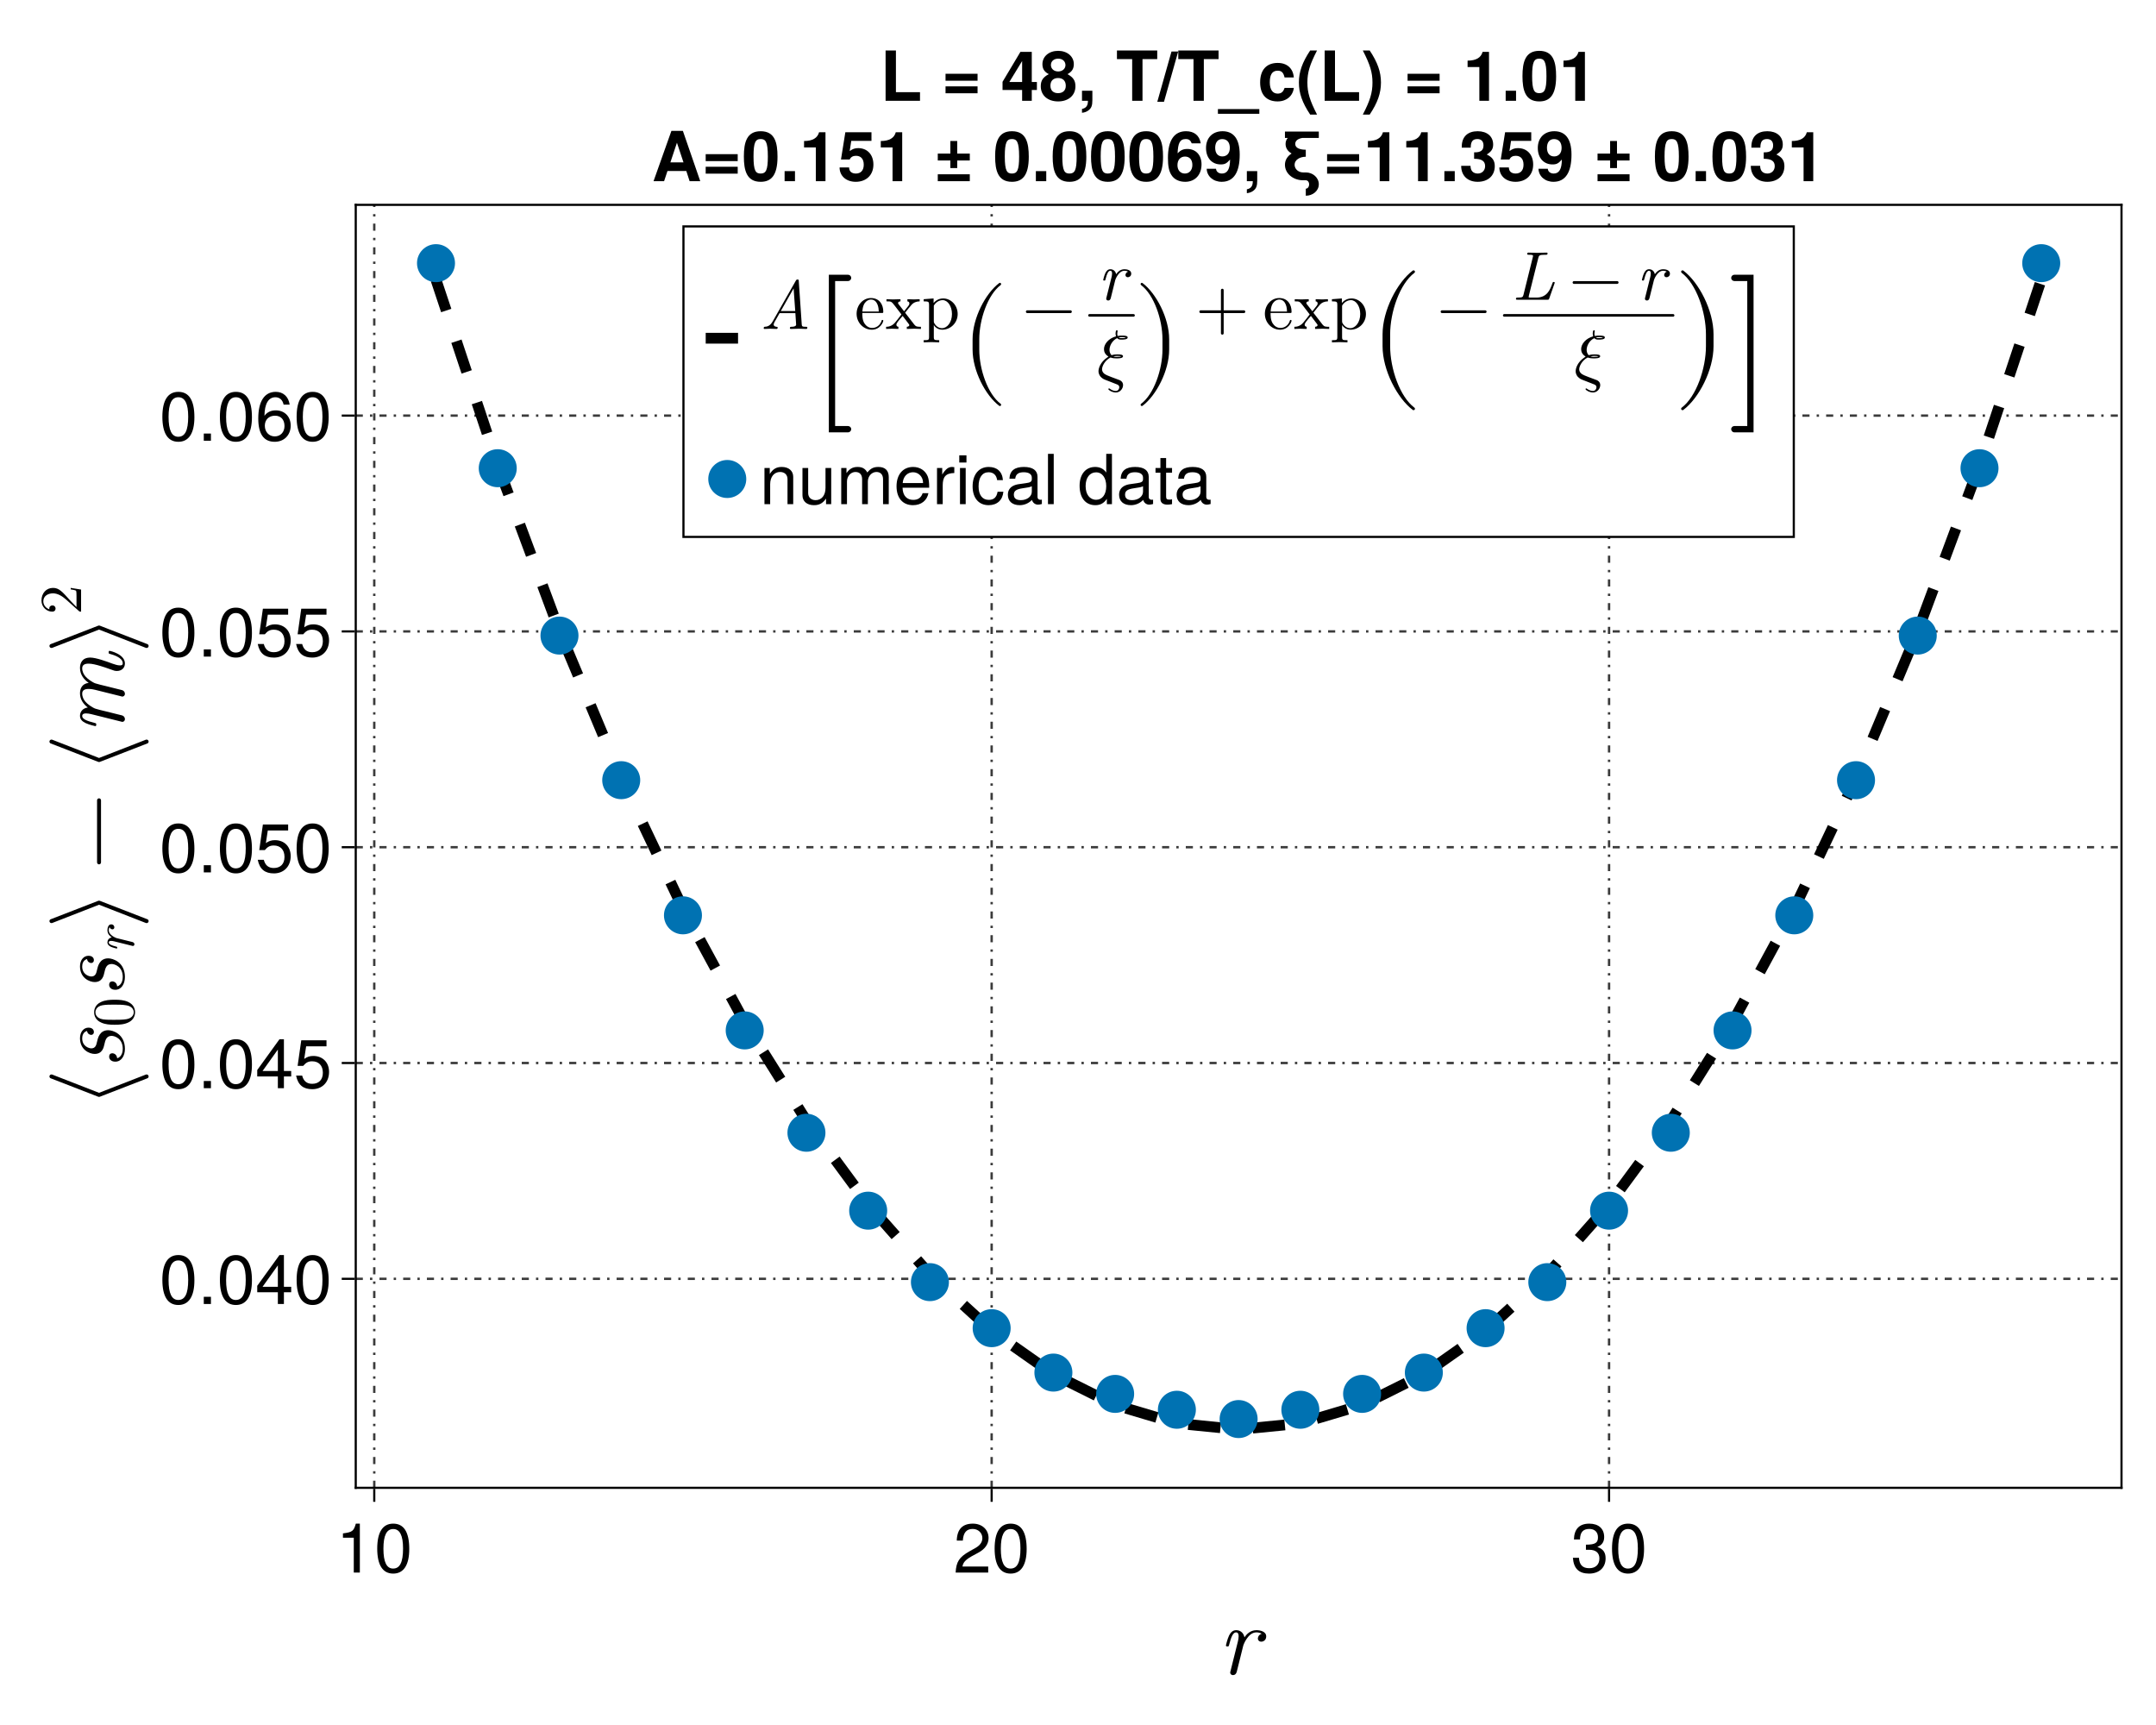 <?xml version="1.0" encoding="UTF-8"?>
<svg xmlns="http://www.w3.org/2000/svg" xmlns:xlink="http://www.w3.org/1999/xlink" width="750pt" height="600pt" viewBox="0 0 750 600" version="1.1">
<defs>
<g>
<symbol overflow="visible" id="glyph0-0-DcYKgS0p">
<path style="stroke:none;" d=""/>
</symbol>
<symbol overflow="visible" id="glyph0-1-DcYKgS0p">
<path style="stroke:none;" d="M 16.875 -13.078 C 16.875 -14.875 14.625 -15.25 13.484 -15.25 C 11.109 -15.25 9.859 -13.531 9.312 -12.766 C 8.938 -14.594 7.594 -15.25 6.453 -15.25 C 5.203 -15.25 4.516 -14.453 3.969 -13.422 C 3.312 -12.047 2.859 -9.938 2.859 -9.938 C 2.859 -9.594 3.203 -9.594 3.375 -9.594 C 3.828 -9.594 3.859 -9.625 4.031 -10.391 C 4.656 -12.797 5.312 -14.484 6.375 -14.484 C 7.281 -14.484 7.281 -13.484 7.281 -13.109 C 7.281 -12.562 7.172 -11.906 7.031 -11.344 L 4.453 -1 C 4.375 -0.797 4.344 -0.625 4.344 -0.516 C 4.344 -0.141 4.625 0.375 5.312 0.375 C 6.344 0.375 6.594 -0.625 6.656 -0.891 L 8.906 -9.938 C 8.938 -10.047 10.484 -14.484 13.453 -14.484 C 13.625 -14.484 14.594 -14.484 15.281 -14 C 14.078 -13.625 13.969 -12.531 13.969 -12.344 C 13.969 -11.906 14.281 -11.25 15.188 -11.25 C 15.797 -11.25 16.875 -11.734 16.875 -13.078 Z M 16.875 -13.078 "/>
</symbol>
<symbol overflow="visible" id="glyph1-0-DcYKgS0p">
<path style="stroke:none;" d="M 0.484 -17.5 C 0.484 -17.5 0.484 0 0.484 0 C 0.484 0 11.281 0 11.281 0 C 11.281 0 11.281 -17.5 11.281 -17.5 C 11.281 -17.5 0.484 -17.5 0.484 -17.5 Z M 1.734 -1.25 C 1.734 -1.25 1.734 -16.25 1.734 -16.25 C 1.734 -16.25 10.031 -16.25 10.031 -16.25 C 10.031 -16.25 10.031 -1.25 10.031 -1.25 C 10.031 -1.25 1.734 -1.25 1.734 -1.25 Z M 1.734 -1.25 "/>
</symbol>
<symbol overflow="visible" id="glyph1-1-DcYKgS0p">
<path style="stroke:none;" d="M 8.328 0 C 8.328 0 6.219 0 6.219 0 C 6.219 0 6.219 -12.125 6.219 -12.125 C 6.219 -12.125 2.453 -12.125 2.453 -12.125 C 2.453 -12.125 2.453 -13.625 2.453 -13.625 C 5.719 -14.047 6.188 -14.406 6.938 -17.016 C 6.938 -17.016 8.328 -17.016 8.328 -17.016 C 8.328 -17.016 8.328 0 8.328 0 Z M 8.328 0 "/>
</symbol>
<symbol overflow="visible" id="glyph1-2-DcYKgS0p">
<path style="stroke:none;" d="M 12.172 -8.188 C 12.172 -2.594 10.203 0.359 6.594 0.359 C 2.953 0.359 1.031 -2.594 1.031 -8.328 C 1.031 -14.047 2.922 -17.016 6.594 -17.016 C 10.297 -17.016 12.172 -14.094 12.172 -8.188 Z M 10.016 -8.375 C 10.016 -12.938 8.875 -15.141 6.594 -15.141 C 4.312 -15.141 3.188 -12.953 3.188 -8.297 C 3.188 -3.641 4.312 -1.391 6.547 -1.391 C 8.906 -1.391 10.016 -3.547 10.016 -8.375 Z M 10.016 -8.375 "/>
</symbol>
<symbol overflow="visible" id="glyph1-3-DcYKgS0p">
<path style="stroke:none;" d="M 12.266 -12.031 C 12.266 -9.938 11.047 -8.156 8.656 -6.891 C 8.656 -6.891 6.266 -5.594 6.266 -5.594 C 4.172 -4.375 3.406 -3.484 3.188 -2.094 C 3.188 -2.094 12.141 -2.094 12.141 -2.094 C 12.141 -2.094 12.141 0 12.141 0 C 12.141 0 0.812 0 0.812 0 C 1.016 -3.75 2.047 -5.359 5.594 -7.375 C 5.594 -7.375 7.797 -8.609 7.797 -8.609 C 9.312 -9.484 10.109 -10.625 10.109 -11.969 C 10.109 -13.797 8.656 -15.172 6.75 -15.172 C 4.656 -15.172 3.484 -13.969 3.312 -11.109 C 3.312 -11.109 1.203 -11.109 1.203 -11.109 C 1.312 -15.234 3.344 -17.016 6.812 -17.016 C 10.031 -17.016 12.266 -14.906 12.266 -12.031 Z M 12.266 -12.031 "/>
</symbol>
<symbol overflow="visible" id="glyph1-4-DcYKgS0p">
<path style="stroke:none;" d="M 12.141 -4.938 C 12.141 -1.734 9.891 0.359 6.391 0.359 C 2.906 0.359 1.031 -1.344 0.766 -5.141 C 0.766 -5.141 2.875 -5.141 2.875 -5.141 C 3.031 -2.656 4.156 -1.516 6.453 -1.516 C 8.656 -1.516 9.984 -2.781 9.984 -4.922 C 9.984 -6.812 8.781 -7.922 6.453 -7.922 C 6.453 -7.922 5.297 -7.922 5.297 -7.922 C 5.297 -7.922 5.297 -9.703 5.297 -9.703 C 8.688 -9.703 9.484 -10.438 9.484 -12.266 C 9.484 -14.062 8.359 -15.172 6.484 -15.172 C 4.312 -15.172 3.281 -14.047 3.234 -11.516 C 3.234 -11.516 1.125 -11.516 1.125 -11.516 C 1.203 -15.141 3.031 -17.016 6.453 -17.016 C 9.703 -17.016 11.641 -15.266 11.641 -12.344 C 11.641 -10.625 10.844 -9.531 9.266 -8.906 C 11.297 -8.203 12.141 -7.016 12.141 -4.938 Z M 12.141 -4.938 "/>
</symbol>
<symbol overflow="visible" id="glyph1-5-DcYKgS0p">
<path style="stroke:none;" d="M 4.578 0 C 4.578 0 2.094 0 2.094 0 C 2.094 0 2.094 -2.5 2.094 -2.5 C 2.094 -2.5 4.578 -2.5 4.578 -2.5 C 4.578 -2.5 4.578 0 4.578 0 Z M 4.578 0 "/>
</symbol>
<symbol overflow="visible" id="glyph2-0-DcYKgS0p">
<path style="stroke:none;" d=""/>
</symbol>
<symbol overflow="visible" id="glyph2-1-DcYKgS0p">
<path style="stroke:none;" d="M 7.938 -11.594 C 7.828 -11.594 7.766 -11.594 7.688 -11.562 L -8.625 -5.203 L -24.938 -11.562 C -25.016 -11.594 -25.078 -11.594 -25.188 -11.594 C -25.562 -11.594 -25.875 -11.281 -25.875 -10.906 C -25.875 -10.625 -25.703 -10.344 -25.422 -10.25 L -8.859 -3.828 C -8.797 -3.797 -8.734 -3.797 -8.625 -3.797 C -8.516 -3.797 -8.453 -3.797 -8.391 -3.828 L 8.172 -10.25 C 8.453 -10.344 8.625 -10.625 8.625 -10.906 C 8.625 -11.281 8.312 -11.594 7.938 -11.594 Z M 7.938 -11.594 "/>
</symbol>
<symbol overflow="visible" id="glyph3-0-DcYKgS0p">
<path style="stroke:none;" d=""/>
</symbol>
<symbol overflow="visible" id="glyph3-1-DcYKgS0p">
<path style="stroke:none;" d="M -5.422 -13.562 C -8.422 -13.562 -9.031 -10.875 -9.344 -9.453 C -9.562 -8.484 -9.828 -7.25 -11.312 -7.25 C -12.141 -7.25 -14.484 -7.969 -14.484 -10.734 C -14.484 -11.656 -14.141 -12.938 -12.797 -13.312 C -12.656 -12.219 -11.734 -11.938 -11.391 -11.938 C -11 -11.938 -10.422 -12.141 -10.422 -12.969 C -10.422 -13.562 -10.828 -14.453 -12.312 -14.453 C -13.906 -14.453 -15.25 -13.047 -15.25 -10.766 C -15.25 -6.734 -11.938 -5.312 -10.141 -5.312 C -7.484 -5.312 -7 -7.562 -6.797 -8.516 C -6.453 -10.047 -6.109 -11.594 -4.25 -11.594 C -3.141 -11.594 -0.375 -10.656 -0.375 -7.109 C -0.375 -6.344 -0.547 -4.344 -2.312 -3.797 C -2.484 -5.547 -4 -5.547 -4 -5.547 C -4.656 -5.547 -5.109 -5.109 -5.109 -4.375 C -5.109 -3.594 -4.516 -2.625 -2.969 -2.625 C -0.859 -2.625 0.375 -4.625 0.375 -7.078 C 0.375 -12.25 -3.828 -13.562 -5.422 -13.562 Z M -5.422 -13.562 "/>
</symbol>
<symbol overflow="visible" id="glyph4-0-DcYKgS0p">
<path style="stroke:none;" d=""/>
</symbol>
<symbol overflow="visible" id="glyph4-1-DcYKgS0p">
<path style="stroke:none;" d="M -6.625 -9.516 C -8.281 -9.516 -9.938 -9.422 -11.469 -8.688 C -13.453 -7.75 -13.781 -6.047 -13.781 -5.172 C -13.781 -3.938 -13.25 -2.422 -11.328 -1.578 C -9.891 -0.906 -8.281 -0.812 -6.625 -0.812 C -5.078 -0.812 -3.203 -0.891 -1.641 -1.734 C 0.047 -2.625 0.453 -4.141 0.453 -5.156 C 0.453 -6.266 0.016 -7.844 -1.953 -8.75 C -3.375 -9.422 -4.984 -9.516 -6.625 -9.516 Z M -6.875 -7.812 C -5.328 -7.812 -3.906 -7.812 -2.594 -7.578 C -0.625 -7.266 0 -6.094 0 -5.156 C 0 -4.344 -0.516 -3.125 -2.5 -2.75 C -3.75 -2.531 -5.656 -2.531 -6.875 -2.531 C -8.203 -2.531 -9.562 -2.531 -10.688 -2.688 C -13.141 -3.078 -13.328 -4.641 -13.328 -5.156 C -13.328 -5.844 -12.953 -7.203 -10.906 -7.594 C -9.75 -7.812 -8.172 -7.812 -6.875 -7.812 Z M -6.875 -7.812 "/>
</symbol>
<symbol overflow="visible" id="glyph5-0-DcYKgS0p">
<path style="stroke:none;" d=""/>
</symbol>
<symbol overflow="visible" id="glyph5-1-DcYKgS0p">
<path style="stroke:none;" d="M -7.844 -10.125 C -8.922 -10.125 -9.156 -8.781 -9.156 -8.094 C -9.156 -6.672 -8.109 -5.922 -7.656 -5.594 C -8.75 -5.359 -9.156 -4.547 -9.156 -3.875 C -9.156 -3.125 -8.672 -2.719 -8.047 -2.375 C -7.219 -1.984 -5.969 -1.719 -5.969 -1.719 C -5.75 -1.719 -5.75 -1.922 -5.75 -2.031 C -5.75 -2.297 -5.781 -2.312 -6.234 -2.422 C -7.688 -2.797 -8.688 -3.188 -8.688 -3.828 C -8.688 -4.375 -8.094 -4.375 -7.859 -4.375 C -7.531 -4.375 -7.141 -4.312 -6.812 -4.219 L -0.594 -2.672 C -0.469 -2.625 -0.375 -2.609 -0.312 -2.609 C -0.078 -2.609 0.234 -2.781 0.234 -3.188 C 0.234 -3.812 -0.375 -3.953 -0.531 -4 L -5.969 -5.344 C -6.031 -5.359 -8.688 -6.297 -8.688 -8.078 C -8.688 -8.172 -8.688 -8.75 -8.406 -9.172 C -8.172 -8.453 -7.516 -8.391 -7.406 -8.391 C -7.141 -8.391 -6.75 -8.578 -6.75 -9.109 C -6.75 -9.484 -7.031 -10.125 -7.844 -10.125 Z M -7.844 -10.125 "/>
</symbol>
<symbol overflow="visible" id="glyph6-0-DcYKgS0p">
<path style="stroke:none;" d=""/>
</symbol>
<symbol overflow="visible" id="glyph6-1-DcYKgS0p">
<path style="stroke:none;" d="M -8.859 -9.594 L -25.422 -3.172 C -25.703 -3.078 -25.875 -2.797 -25.875 -2.516 C -25.875 -2.141 -25.562 -1.828 -25.188 -1.828 C -25.078 -1.828 -25.016 -1.828 -24.938 -1.859 L -8.625 -8.219 L 7.688 -1.859 C 7.766 -1.828 7.828 -1.828 7.938 -1.828 C 8.312 -1.828 8.625 -2.141 8.625 -2.516 C 8.625 -2.797 8.453 -3.078 8.172 -3.172 L -8.391 -9.594 C -8.453 -9.625 -8.516 -9.625 -8.625 -9.625 C -8.734 -9.625 -8.797 -9.625 -8.859 -9.594 Z M -8.859 -9.594 "/>
</symbol>
<symbol overflow="visible" id="glyph6-2-DcYKgS0p">
<path style="stroke:none;" d="M -8.625 -24.906 C -9 -24.906 -9.312 -24.594 -9.312 -24.219 L -9.312 -2.625 C -9.312 -2.25 -9 -1.938 -8.625 -1.938 C -8.25 -1.938 -7.938 -2.25 -7.938 -2.625 L -7.938 -24.219 C -7.938 -24.594 -8.25 -24.906 -8.625 -24.906 Z M -8.625 -24.906 "/>
</symbol>
<symbol overflow="visible" id="glyph6-3-DcYKgS0p">
<path style="stroke:none;" d="M 7.938 -11.594 C 7.828 -11.594 7.766 -11.594 7.688 -11.562 L -8.625 -5.203 L -24.938 -11.562 C -25.016 -11.594 -25.078 -11.594 -25.188 -11.594 C -25.562 -11.594 -25.875 -11.281 -25.875 -10.906 C -25.875 -10.625 -25.703 -10.344 -25.422 -10.25 L -8.859 -3.828 C -8.797 -3.797 -8.734 -3.797 -8.625 -3.797 C -8.516 -3.797 -8.453 -3.797 -8.391 -3.828 L 8.172 -10.25 C 8.453 -10.344 8.625 -10.625 8.625 -10.906 C 8.625 -11.281 8.312 -11.594 7.938 -11.594 Z M 7.938 -11.594 "/>
</symbol>
<symbol overflow="visible" id="glyph7-0-DcYKgS0p">
<path style="stroke:none;" d=""/>
</symbol>
<symbol overflow="visible" id="glyph7-1-DcYKgS0p">
<path style="stroke:none;" d="M -4.938 -29.047 C -5.281 -29.047 -5.281 -28.766 -5.281 -28.531 C -5.281 -28.078 -5.203 -28.078 -4.688 -27.938 C -3.766 -27.672 -0.375 -26.734 -0.375 -24.734 C -0.375 -24.016 -0.891 -23.984 -1.375 -23.984 C -2.25 -23.984 -3.141 -24.328 -3.969 -24.594 C -5.797 -25.281 -9.656 -26.703 -11.656 -26.703 C -14.562 -26.703 -15.25 -24.703 -15.25 -23.078 C -15.25 -20.672 -13.734 -18.938 -12.219 -17.906 C -14.594 -17.625 -15.25 -15.828 -15.25 -14.281 C -15.25 -12.219 -14.109 -10.516 -12.531 -9.344 C -14.219 -9.109 -15.25 -7.938 -15.25 -6.453 C -15.25 -5.203 -14.453 -4.516 -13.422 -3.969 C -12.047 -3.312 -9.938 -2.859 -9.938 -2.859 C -9.594 -2.859 -9.594 -3.203 -9.594 -3.375 C -9.594 -3.828 -9.625 -3.859 -10.391 -4.031 C -12.797 -4.656 -14.484 -5.312 -14.484 -6.375 C -14.484 -7.281 -13.484 -7.281 -13.109 -7.281 C -12.562 -7.281 -11.906 -7.172 -11.344 -7.031 L -1 -4.453 C -0.797 -4.375 -0.625 -4.344 -0.516 -4.344 C -0.141 -4.344 0.375 -4.625 0.375 -5.312 C 0.375 -5.734 0.141 -6.312 -0.516 -6.562 L -6.031 -7.938 C -6.797 -8.109 -7.516 -8.312 -8.281 -8.484 C -9.969 -8.938 -10.047 -8.938 -10.766 -9.344 C -12.484 -10.344 -14.484 -11.828 -14.484 -14.219 C -14.484 -15.797 -12.734 -15.797 -12.219 -15.797 C -11.281 -15.797 -10.281 -15.562 -9.969 -15.484 L -1 -13.25 C -0.797 -13.172 -0.625 -13.141 -0.516 -13.141 C -0.141 -13.141 0.375 -13.422 0.375 -14.109 C 0.375 -14.531 0.141 -15.109 -0.516 -15.359 L -6.031 -16.734 C -6.797 -16.906 -7.516 -17.109 -8.281 -17.281 C -9.969 -17.734 -10.047 -17.734 -10.766 -18.141 C -12.484 -19.141 -14.484 -20.625 -14.484 -23.016 C -14.484 -24.594 -12.734 -24.594 -12.219 -24.594 C -10.078 -24.594 -5.969 -23.078 -4.594 -22.594 C -3.422 -22.156 -3.109 -22.047 -2.375 -22.047 C -0.859 -22.047 0.375 -23.016 0.375 -24.672 C 0.375 -27.875 -4.766 -29.047 -4.938 -29.047 Z M -4.938 -29.047 "/>
</symbol>
<symbol overflow="visible" id="glyph8-0-DcYKgS0p">
<path style="stroke:none;" d=""/>
</symbol>
<symbol overflow="visible" id="glyph8-1-DcYKgS0p">
<path style="stroke:none;" d="M -3.609 -9.297 L -3.609 -8.781 C -2.984 -8.672 -2.062 -8.531 -1.766 -8.328 C -1.594 -8.172 -1.594 -6.812 -1.594 -6.359 L -1.594 -2.625 L -3.719 -4.828 C -6.578 -8.047 -7.703 -9.297 -9.766 -9.297 C -12.125 -9.297 -13.781 -7.438 -13.781 -4.906 C -13.781 -2.562 -11.891 -1.031 -10.047 -1.031 C -8.875 -1.031 -8.875 -2.062 -8.875 -2.125 C -8.875 -2.484 -9.125 -3.203 -9.984 -3.203 C -10.516 -3.203 -11.062 -2.844 -11.062 -2.109 C -11.062 -1.953 -11.062 -1.906 -11.031 -1.844 C -12.375 -2.312 -13.141 -3.438 -13.141 -4.641 C -13.141 -6.516 -11.469 -7.406 -9.766 -7.406 C -8.109 -7.406 -6.484 -6.375 -5.203 -5.234 L -0.766 -1.266 C -0.531 -1.031 -0.5 -1.031 0 -1.031 L 0 -8.719 Z M -3.609 -9.297 "/>
</symbol>
<symbol overflow="visible" id="glyph9-0-DcYKgS0p">
<path style="stroke:none;" d="M 0.484 -17.5 C 0.484 -17.5 0.484 0 0.484 0 C 0.484 0 11.281 0 11.281 0 C 11.281 0 11.281 -17.5 11.281 -17.5 C 11.281 -17.5 0.484 -17.5 0.484 -17.5 Z M 1.734 -1.25 C 1.734 -1.25 1.734 -16.25 1.734 -16.25 C 1.734 -16.25 10.031 -16.25 10.031 -16.25 C 10.031 -16.25 10.031 -1.25 10.031 -1.25 C 10.031 -1.25 1.734 -1.25 1.734 -1.25 Z M 1.734 -1.25 "/>
</symbol>
<symbol overflow="visible" id="glyph9-1-DcYKgS0p">
<path style="stroke:none;" d="M 12.172 -8.188 C 12.172 -2.594 10.203 0.359 6.594 0.359 C 2.953 0.359 1.031 -2.594 1.031 -8.328 C 1.031 -14.047 2.922 -17.016 6.594 -17.016 C 10.297 -17.016 12.172 -14.094 12.172 -8.188 Z M 10.016 -8.375 C 10.016 -12.938 8.875 -15.141 6.594 -15.141 C 4.312 -15.141 3.188 -12.953 3.188 -8.297 C 3.188 -3.641 4.312 -1.391 6.547 -1.391 C 8.906 -1.391 10.016 -3.547 10.016 -8.375 Z M 10.016 -8.375 "/>
</symbol>
<symbol overflow="visible" id="glyph9-2-DcYKgS0p">
<path style="stroke:none;" d="M 12.484 -4.078 C 12.484 -4.078 9.953 -4.078 9.953 -4.078 C 9.953 -4.078 9.953 0 9.953 0 C 9.953 0 7.844 0 7.844 0 C 7.844 0 7.844 -4.078 7.844 -4.078 C 7.844 -4.078 0.672 -4.078 0.672 -4.078 C 0.672 -4.078 0.672 -6.312 0.672 -6.312 C 0.672 -6.312 8.406 -17.016 8.406 -17.016 C 8.406 -17.016 9.953 -17.016 9.953 -17.016 C 9.953 -17.016 9.953 -5.969 9.953 -5.969 C 9.953 -5.969 12.484 -5.969 12.484 -5.969 C 12.484 -5.969 12.484 -4.078 12.484 -4.078 Z M 7.844 -5.969 C 7.844 -5.969 7.844 -13.422 7.844 -13.422 C 7.844 -13.422 2.516 -5.969 2.516 -5.969 C 2.516 -5.969 7.844 -5.969 7.844 -5.969 Z M 7.844 -5.969 "/>
</symbol>
<symbol overflow="visible" id="glyph10-0-DcYKgS0p">
<path style="stroke:none;" d="M 0.484 -17.5 C 0.484 -17.5 0.484 0 0.484 0 C 0.484 0 11.281 0 11.281 0 C 11.281 0 11.281 -17.5 11.281 -17.5 C 11.281 -17.5 0.484 -17.5 0.484 -17.5 Z M 1.734 -1.25 C 1.734 -1.25 1.734 -16.25 1.734 -16.25 C 1.734 -16.25 10.031 -16.25 10.031 -16.25 C 10.031 -16.25 10.031 -1.25 10.031 -1.25 C 10.031 -1.25 1.734 -1.25 1.734 -1.25 Z M 1.734 -1.25 "/>
</symbol>
<symbol overflow="visible" id="glyph10-1-DcYKgS0p">
<path style="stroke:none;" d="M 12.172 -8.188 C 12.172 -2.594 10.203 0.359 6.594 0.359 C 2.953 0.359 1.031 -2.594 1.031 -8.328 C 1.031 -14.047 2.922 -17.016 6.594 -17.016 C 10.297 -17.016 12.172 -14.094 12.172 -8.188 Z M 10.016 -8.375 C 10.016 -12.938 8.875 -15.141 6.594 -15.141 C 4.312 -15.141 3.188 -12.953 3.188 -8.297 C 3.188 -3.641 4.312 -1.391 6.547 -1.391 C 8.906 -1.391 10.016 -3.547 10.016 -8.375 Z M 10.016 -8.375 "/>
</symbol>
<symbol overflow="visible" id="glyph10-2-DcYKgS0p">
<path style="stroke:none;" d="M 12.312 -5.641 C 12.312 -2.047 9.906 0.359 6.484 0.359 C 3.453 0.359 1.531 -0.984 0.844 -4.375 C 0.844 -4.375 2.953 -4.375 2.953 -4.375 C 3.453 -2.453 4.578 -1.516 6.438 -1.516 C 8.734 -1.516 10.156 -2.906 10.156 -5.359 C 10.156 -7.875 8.719 -9.344 6.438 -9.344 C 5.109 -9.344 4.297 -8.922 3.312 -7.75 C 3.312 -7.75 1.375 -7.75 1.375 -7.75 C 1.375 -7.75 2.641 -16.656 2.641 -16.656 C 2.641 -16.656 11.422 -16.656 11.422 -16.656 C 11.422 -16.656 11.422 -14.562 11.422 -14.562 C 11.422 -14.562 4.344 -14.562 4.344 -14.562 C 4.344 -14.562 3.672 -10.172 3.672 -10.172 C 4.656 -10.891 5.609 -11.203 6.812 -11.203 C 10.078 -11.203 12.312 -9 12.312 -5.641 Z M 12.312 -5.641 "/>
</symbol>
<symbol overflow="visible" id="glyph11-0-DcYKgS0p">
<path style="stroke:none;" d="M 0.484 -17.5 C 0.484 -17.5 0.484 0 0.484 0 C 0.484 0 11.281 0 11.281 0 C 11.281 0 11.281 -17.5 11.281 -17.5 C 11.281 -17.5 0.484 -17.5 0.484 -17.5 Z M 1.734 -1.25 C 1.734 -1.25 1.734 -16.25 1.734 -16.25 C 1.734 -16.25 10.031 -16.25 10.031 -16.25 C 10.031 -16.25 10.031 -1.25 10.031 -1.25 C 10.031 -1.25 1.734 -1.25 1.734 -1.25 Z M 1.734 -1.25 "/>
</symbol>
<symbol overflow="visible" id="glyph11-1-DcYKgS0p">
<path style="stroke:none;" d="M 12.172 -8.188 C 12.172 -2.594 10.203 0.359 6.594 0.359 C 2.953 0.359 1.031 -2.594 1.031 -8.328 C 1.031 -14.047 2.922 -17.016 6.594 -17.016 C 10.297 -17.016 12.172 -14.094 12.172 -8.188 Z M 10.016 -8.375 C 10.016 -12.938 8.875 -15.141 6.594 -15.141 C 4.312 -15.141 3.188 -12.953 3.188 -8.297 C 3.188 -3.641 4.312 -1.391 6.547 -1.391 C 8.906 -1.391 10.016 -3.547 10.016 -8.375 Z M 10.016 -8.375 "/>
</symbol>
<symbol overflow="visible" id="glyph11-2-DcYKgS0p">
<path style="stroke:none;" d="M 12.312 -5.641 C 12.312 -2.047 9.906 0.359 6.484 0.359 C 3.453 0.359 1.531 -0.984 0.844 -4.375 C 0.844 -4.375 2.953 -4.375 2.953 -4.375 C 3.453 -2.453 4.578 -1.516 6.438 -1.516 C 8.734 -1.516 10.156 -2.906 10.156 -5.359 C 10.156 -7.875 8.719 -9.344 6.438 -9.344 C 5.109 -9.344 4.297 -8.922 3.312 -7.75 C 3.312 -7.75 1.375 -7.75 1.375 -7.75 C 1.375 -7.75 2.641 -16.656 2.641 -16.656 C 2.641 -16.656 11.422 -16.656 11.422 -16.656 C 11.422 -16.656 11.422 -14.562 11.422 -14.562 C 11.422 -14.562 4.344 -14.562 4.344 -14.562 C 4.344 -14.562 3.672 -10.172 3.672 -10.172 C 4.656 -10.891 5.609 -11.203 6.812 -11.203 C 10.078 -11.203 12.312 -9 12.312 -5.641 Z M 12.312 -5.641 "/>
</symbol>
<symbol overflow="visible" id="glyph12-0-DcYKgS0p">
<path style="stroke:none;" d="M 0.484 -17.5 C 0.484 -17.5 0.484 0 0.484 0 C 0.484 0 11.281 0 11.281 0 C 11.281 0 11.281 -17.5 11.281 -17.5 C 11.281 -17.5 0.484 -17.5 0.484 -17.5 Z M 1.734 -1.25 C 1.734 -1.25 1.734 -16.25 1.734 -16.25 C 1.734 -16.25 10.031 -16.25 10.031 -16.25 C 10.031 -16.25 10.031 -1.25 10.031 -1.25 C 10.031 -1.25 1.734 -1.25 1.734 -1.25 Z M 1.734 -1.25 "/>
</symbol>
<symbol overflow="visible" id="glyph12-1-DcYKgS0p">
<path style="stroke:none;" d="M 4.578 0 C 4.578 0 2.094 0 2.094 0 C 2.094 0 2.094 -2.5 2.094 -2.5 C 2.094 -2.5 4.578 -2.5 4.578 -2.5 C 4.578 -2.5 4.578 0 4.578 0 Z M 4.578 0 "/>
</symbol>
<symbol overflow="visible" id="glyph12-2-DcYKgS0p">
<path style="stroke:none;" d="M 12.172 -8.188 C 12.172 -2.594 10.203 0.359 6.594 0.359 C 2.953 0.359 1.031 -2.594 1.031 -8.328 C 1.031 -14.047 2.922 -17.016 6.594 -17.016 C 10.297 -17.016 12.172 -14.094 12.172 -8.188 Z M 10.016 -8.375 C 10.016 -12.938 8.875 -15.141 6.594 -15.141 C 4.312 -15.141 3.188 -12.953 3.188 -8.297 C 3.188 -3.641 4.312 -1.391 6.547 -1.391 C 8.906 -1.391 10.016 -3.547 10.016 -8.375 Z M 10.016 -8.375 "/>
</symbol>
<symbol overflow="visible" id="glyph13-0-DcYKgS0p">
<path style="stroke:none;" d="M 0.484 -17.5 C 0.484 -17.5 0.484 0 0.484 0 C 0.484 0 11.281 0 11.281 0 C 11.281 0 11.281 -17.5 11.281 -17.5 C 11.281 -17.5 0.484 -17.5 0.484 -17.5 Z M 1.734 -1.25 C 1.734 -1.25 1.734 -16.25 1.734 -16.25 C 1.734 -16.25 10.031 -16.25 10.031 -16.25 C 10.031 -16.25 10.031 -1.25 10.031 -1.25 C 10.031 -1.25 1.734 -1.25 1.734 -1.25 Z M 1.734 -1.25 "/>
</symbol>
<symbol overflow="visible" id="glyph13-1-DcYKgS0p">
<path style="stroke:none;" d="M 12.172 -8.188 C 12.172 -2.594 10.203 0.359 6.594 0.359 C 2.953 0.359 1.031 -2.594 1.031 -8.328 C 1.031 -14.047 2.922 -17.016 6.594 -17.016 C 10.297 -17.016 12.172 -14.094 12.172 -8.188 Z M 10.016 -8.375 C 10.016 -12.938 8.875 -15.141 6.594 -15.141 C 4.312 -15.141 3.188 -12.953 3.188 -8.297 C 3.188 -3.641 4.312 -1.391 6.547 -1.391 C 8.906 -1.391 10.016 -3.547 10.016 -8.375 Z M 10.016 -8.375 "/>
</symbol>
<symbol overflow="visible" id="glyph13-2-DcYKgS0p">
<path style="stroke:none;" d="M 12.312 -5.641 C 12.312 -2.047 9.906 0.359 6.484 0.359 C 3.453 0.359 1.531 -0.984 0.844 -4.375 C 0.844 -4.375 2.953 -4.375 2.953 -4.375 C 3.453 -2.453 4.578 -1.516 6.438 -1.516 C 8.734 -1.516 10.156 -2.906 10.156 -5.359 C 10.156 -7.875 8.719 -9.344 6.438 -9.344 C 5.109 -9.344 4.297 -8.922 3.312 -7.75 C 3.312 -7.75 1.375 -7.75 1.375 -7.75 C 1.375 -7.75 2.641 -16.656 2.641 -16.656 C 2.641 -16.656 11.422 -16.656 11.422 -16.656 C 11.422 -16.656 11.422 -14.562 11.422 -14.562 C 11.422 -14.562 4.344 -14.562 4.344 -14.562 C 4.344 -14.562 3.672 -10.172 3.672 -10.172 C 4.656 -10.891 5.609 -11.203 6.812 -11.203 C 10.078 -11.203 12.312 -9 12.312 -5.641 Z M 12.312 -5.641 "/>
</symbol>
<symbol overflow="visible" id="glyph14-0-DcYKgS0p">
<path style="stroke:none;" d="M 0.484 -17.5 C 0.484 -17.5 0.484 0 0.484 0 C 0.484 0 11.281 0 11.281 0 C 11.281 0 11.281 -17.5 11.281 -17.5 C 11.281 -17.5 0.484 -17.5 0.484 -17.5 Z M 1.734 -1.25 C 1.734 -1.25 1.734 -16.25 1.734 -16.25 C 1.734 -16.25 10.031 -16.25 10.031 -16.25 C 10.031 -16.25 10.031 -1.25 10.031 -1.25 C 10.031 -1.25 1.734 -1.25 1.734 -1.25 Z M 1.734 -1.25 "/>
</symbol>
<symbol overflow="visible" id="glyph14-1-DcYKgS0p">
<path style="stroke:none;" d="M 12.172 -8.188 C 12.172 -2.594 10.203 0.359 6.594 0.359 C 2.953 0.359 1.031 -2.594 1.031 -8.328 C 1.031 -14.047 2.922 -17.016 6.594 -17.016 C 10.297 -17.016 12.172 -14.094 12.172 -8.188 Z M 10.016 -8.375 C 10.016 -12.938 8.875 -15.141 6.594 -15.141 C 4.312 -15.141 3.188 -12.953 3.188 -8.297 C 3.188 -3.641 4.312 -1.391 6.547 -1.391 C 8.906 -1.391 10.016 -3.547 10.016 -8.375 Z M 10.016 -8.375 "/>
</symbol>
<symbol overflow="visible" id="glyph14-2-DcYKgS0p">
<path style="stroke:none;" d="M 12.312 -5.281 C 12.312 -1.938 9.984 0.359 6.75 0.359 C 2.859 0.359 1.031 -2.453 1.031 -7.75 C 1.031 -13.688 3.172 -17.016 7.125 -17.016 C 9.719 -17.016 11.547 -15.359 11.953 -12.578 C 11.953 -12.578 9.844 -12.578 9.844 -12.578 C 9.5 -14.203 8.469 -15.141 6.984 -15.141 C 4.562 -15.141 3.219 -12.844 3.188 -8.688 C 4.109 -9.938 5.422 -10.578 7.109 -10.578 C 10.156 -10.578 12.312 -8.453 12.312 -5.281 Z M 10.156 -5.109 C 10.156 -7.391 8.875 -8.719 6.844 -8.719 C 4.75 -8.719 3.312 -7.344 3.312 -5.234 C 3.312 -3.047 4.797 -1.516 6.766 -1.516 C 8.719 -1.516 10.156 -2.969 10.156 -5.109 Z M 10.156 -5.109 "/>
</symbol>
<symbol overflow="visible" id="glyph15-0-DcYKgS0p">
<path style="stroke:none;" d="M 0.484 -17.5 C 0.484 -17.5 0.484 0 0.484 0 C 0.484 0 11.281 0 11.281 0 C 11.281 0 11.281 -17.5 11.281 -17.5 C 11.281 -17.5 0.484 -17.5 0.484 -17.5 Z M 1.734 -1.25 C 1.734 -1.25 1.734 -16.25 1.734 -16.25 C 1.734 -16.25 10.031 -16.25 10.031 -16.25 C 10.031 -16.25 10.031 -1.25 10.031 -1.25 C 10.031 -1.25 1.734 -1.25 1.734 -1.25 Z M 1.734 -1.25 "/>
</symbol>
<symbol overflow="visible" id="glyph15-1-DcYKgS0p">
<path style="stroke:none;" d="M 4.578 0 C 4.578 0 2.094 0 2.094 0 C 2.094 0 2.094 -2.5 2.094 -2.5 C 2.094 -2.5 4.578 -2.5 4.578 -2.5 C 4.578 -2.5 4.578 0 4.578 0 Z M 4.578 0 "/>
</symbol>
<symbol overflow="visible" id="glyph15-2-DcYKgS0p">
<path style="stroke:none;" d="M 12.172 -8.188 C 12.172 -2.594 10.203 0.359 6.594 0.359 C 2.953 0.359 1.031 -2.594 1.031 -8.328 C 1.031 -14.047 2.922 -17.016 6.594 -17.016 C 10.297 -17.016 12.172 -14.094 12.172 -8.188 Z M 10.016 -8.375 C 10.016 -12.938 8.875 -15.141 6.594 -15.141 C 4.312 -15.141 3.188 -12.953 3.188 -8.297 C 3.188 -3.641 4.312 -1.391 6.547 -1.391 C 8.906 -1.391 10.016 -3.547 10.016 -8.375 Z M 10.016 -8.375 "/>
</symbol>
<symbol overflow="visible" id="glyph15-3-DcYKgS0p">
<path style="stroke:none;" d="M 11.688 0 C 11.688 0 9.703 0 9.703 0 C 9.703 0 9.703 -8.719 9.703 -8.719 C 9.703 -10.219 8.688 -11.188 7.109 -11.188 C 5.062 -11.188 3.672 -9.5 3.672 -6.938 C 3.672 -6.938 3.672 0 3.672 0 C 3.672 0 1.688 0 1.688 0 C 1.688 0 1.688 -12.578 1.688 -12.578 C 1.688 -12.578 3.531 -12.578 3.531 -12.578 C 3.531 -12.578 3.531 -10.469 3.531 -10.469 C 4.625 -12.219 5.828 -12.938 7.703 -12.938 C 10.125 -12.938 11.688 -11.594 11.688 -9.5 C 11.688 -9.5 11.688 0 11.688 0 Z M 11.688 0 "/>
</symbol>
<symbol overflow="visible" id="glyph15-4-DcYKgS0p">
<path style="stroke:none;" d="M 11.562 0 C 11.562 0 9.766 0 9.766 0 C 9.766 0 9.766 -1.938 9.766 -1.938 C 8.594 -0.281 7.422 0.359 5.562 0.359 C 3.125 0.359 1.562 -0.984 1.562 -3.078 C 1.562 -3.078 1.562 -12.578 1.562 -12.578 C 1.562 -12.578 3.547 -12.578 3.547 -12.578 C 3.547 -12.578 3.547 -3.859 3.547 -3.859 C 3.547 -2.359 4.562 -1.391 6.141 -1.391 C 8.234 -1.391 9.578 -3.078 9.578 -5.641 C 9.578 -5.641 9.578 -12.578 9.578 -12.578 C 9.578 -12.578 11.562 -12.578 11.562 -12.578 C 11.562 -12.578 11.562 0 11.562 0 Z M 11.562 0 "/>
</symbol>
<symbol overflow="visible" id="glyph15-5-DcYKgS0p">
<path style="stroke:none;" d="M 18.234 0 C 18.234 0 16.25 0 16.25 0 C 16.25 0 16.25 -8.656 16.25 -8.656 C 16.25 -10.25 15.406 -11.188 13.938 -11.188 C 12.312 -11.188 10.969 -9.719 10.969 -7.891 C 10.969 -7.891 10.969 0 10.969 0 C 10.969 0 8.969 0 8.969 0 C 8.969 0 8.969 -8.656 8.969 -8.656 C 8.969 -10.266 8.141 -11.188 6.641 -11.188 C 5.016 -11.188 3.703 -9.719 3.703 -7.891 C 3.703 -7.891 3.703 0 3.703 0 C 3.703 0 1.703 0 1.703 0 C 1.703 0 1.703 -12.578 1.703 -12.578 C 1.703 -12.578 3.531 -12.578 3.531 -12.578 C 3.531 -12.578 3.531 -10.797 3.531 -10.797 C 4.609 -12.312 5.719 -12.938 7.391 -12.938 C 9.031 -12.938 10.031 -12.359 10.781 -11.016 C 11.953 -12.438 12.953 -12.938 14.641 -12.938 C 16.984 -12.938 18.234 -11.688 18.234 -9.438 C 18.234 -9.438 18.234 0 18.234 0 Z M 18.234 0 "/>
</symbol>
<symbol overflow="visible" id="glyph15-6-DcYKgS0p">
<path style="stroke:none;" d="M 12.312 -5.719 C 12.312 -5.719 3.047 -5.719 3.047 -5.719 C 3.094 -2.828 4.656 -1.484 6.75 -1.484 C 8.359 -1.484 9.484 -2.156 10.031 -3.812 C 10.031 -3.812 12.047 -3.812 12.047 -3.812 C 11.547 -1.266 9.547 0.359 6.672 0.359 C 3.141 0.359 0.953 -2.094 0.953 -6.219 C 0.953 -10.344 3.219 -12.938 6.719 -12.938 C 9.078 -12.938 10.984 -11.688 11.812 -9.625 C 12.172 -8.688 12.312 -7.531 12.312 -5.719 Z M 10.172 -7.484 C 10.172 -9.453 8.656 -11.094 6.703 -11.094 C 4.688 -11.094 3.266 -9.578 3.094 -7.344 C 3.094 -7.344 10.156 -7.344 10.156 -7.344 C 10.172 -7.391 10.172 -7.484 10.172 -7.484 Z M 10.172 -7.484 "/>
</symbol>
<symbol overflow="visible" id="glyph15-7-DcYKgS0p">
<path style="stroke:none;" d="M 3.672 0 C 3.672 0 1.688 0 1.688 0 C 1.688 0 1.688 -12.578 1.688 -12.578 C 1.688 -12.578 3.672 -12.578 3.672 -12.578 C 3.672 -12.578 3.672 0 3.672 0 Z M 3.938 -14.469 C 3.938 -14.469 1.438 -14.469 1.438 -14.469 C 1.438 -14.469 1.438 -16.969 1.438 -16.969 C 1.438 -16.969 3.938 -16.969 3.938 -16.969 C 3.938 -16.969 3.938 -14.469 3.938 -14.469 Z M 3.938 -14.469 "/>
</symbol>
<symbol overflow="visible" id="glyph15-8-DcYKgS0p">
<path style="stroke:none;" d="M 3.625 0 C 3.625 0 1.625 0 1.625 0 C 1.625 0 1.625 -17.5 1.625 -17.5 C 1.625 -17.5 3.625 -17.5 3.625 -17.5 C 3.625 -17.5 3.625 0 3.625 0 Z M 3.625 0 "/>
</symbol>
<symbol overflow="visible" id="glyph15-9-DcYKgS0p">
<path style="stroke:none;" d="M 12.844 -0.047 C 12.188 0.125 11.875 0.172 11.469 0.172 C 10.484 0.172 9.625 -0.531 9.406 -1.484 C 8.297 -0.312 6.75 0.359 5.141 0.359 C 2.594 0.359 1.016 -0.984 1.016 -3.266 C 1.016 -4.797 1.75 -5.922 3.219 -6.531 C 3.984 -6.844 4.422 -6.938 7.25 -7.297 C 8.828 -7.484 9.344 -7.844 9.344 -8.688 C 9.344 -8.688 9.344 -9.219 9.344 -9.219 C 9.344 -10.422 8.328 -11.094 6.531 -11.094 C 4.656 -11.094 3.75 -10.391 3.578 -8.859 C 3.578 -8.859 1.562 -8.859 1.562 -8.859 C 1.688 -11.766 3.547 -12.938 6.594 -12.938 C 9.703 -12.938 11.328 -11.734 11.328 -9.5 C 11.328 -9.5 11.328 -2.5 11.328 -2.5 C 11.328 -1.875 11.719 -1.516 12.406 -1.516 C 12.531 -1.516 12.625 -1.516 12.844 -1.562 C 12.844 -1.562 12.844 -0.047 12.844 -0.047 Z M 9.344 -4.344 C 9.344 -4.344 9.344 -6.219 9.344 -6.219 C 8.656 -5.906 8.234 -5.812 6.125 -5.516 C 3.984 -5.203 3.094 -4.625 3.094 -3.312 C 3.094 -1.938 4.016 -1.391 5.562 -1.391 C 7.516 -1.391 9.344 -2.547 9.344 -4.344 Z M 9.344 -4.344 "/>
</symbol>
<symbol overflow="visible" id="glyph16-0-DcYKgS0p">
<path style="stroke:none;" d="M 0.484 -17.5 C 0.484 -17.5 0.484 0 0.484 0 C 0.484 0 11.281 0 11.281 0 C 11.281 0 11.281 -17.5 11.281 -17.5 C 11.281 -17.5 0.484 -17.5 0.484 -17.5 Z M 1.734 -1.25 C 1.734 -1.25 1.734 -16.25 1.734 -16.25 C 1.734 -16.25 10.031 -16.25 10.031 -16.25 C 10.031 -16.25 10.031 -1.25 10.031 -1.25 C 10.031 -1.25 1.734 -1.25 1.734 -1.25 Z M 1.734 -1.25 "/>
</symbol>
<symbol overflow="visible" id="glyph16-1-DcYKgS0p">
<path style="stroke:none;" d="M 12.172 -8.188 C 12.172 -2.594 10.203 0.359 6.594 0.359 C 2.953 0.359 1.031 -2.594 1.031 -8.328 C 1.031 -14.047 2.922 -17.016 6.594 -17.016 C 10.297 -17.016 12.172 -14.094 12.172 -8.188 Z M 10.016 -8.375 C 10.016 -12.938 8.875 -15.141 6.594 -15.141 C 4.312 -15.141 3.188 -12.953 3.188 -8.297 C 3.188 -3.641 4.312 -1.391 6.547 -1.391 C 8.906 -1.391 10.016 -3.547 10.016 -8.375 Z M 10.016 -8.375 "/>
</symbol>
<symbol overflow="visible" id="glyph17-0-DcYKgS0p">
<path style="stroke:none;" d="M 0.484 -17.5 C 0.484 -17.5 0.484 0 0.484 0 C 0.484 0 11.281 0 11.281 0 C 11.281 0 11.281 -17.5 11.281 -17.5 C 11.281 -17.5 0.484 -17.5 0.484 -17.5 Z M 1.734 -1.25 C 1.734 -1.25 1.734 -16.25 1.734 -16.25 C 1.734 -16.25 10.031 -16.25 10.031 -16.25 C 10.031 -16.25 10.031 -1.25 10.031 -1.25 C 10.031 -1.25 1.734 -1.25 1.734 -1.25 Z M 1.734 -1.25 "/>
</symbol>
<symbol overflow="visible" id="glyph17-1-DcYKgS0p">
<path style="stroke:none;" d="M 13.891 0 C 13.891 0 1.922 0 1.922 0 C 1.922 0 1.922 -17.5 1.922 -17.5 C 1.922 -17.5 5.516 -17.5 5.516 -17.5 C 5.516 -17.5 5.516 -3 5.516 -3 C 5.516 -3 13.891 -3 13.891 -3 C 13.891 -3 13.891 0 13.891 0 Z M 13.891 0 "/>
</symbol>
<symbol overflow="visible" id="glyph17-2-DcYKgS0p">
<path style="stroke:none;" d=""/>
</symbol>
<symbol overflow="visible" id="glyph17-3-DcYKgS0p">
<path style="stroke:none;" d="M 14.359 -14.5 C 14.359 -14.5 9.234 -14.5 9.234 -14.5 C 9.234 -14.5 9.234 0 9.234 0 C 9.234 0 5.641 0 5.641 0 C 5.641 0 5.641 -14.5 5.641 -14.5 C 5.641 -14.5 0.344 -14.5 0.344 -14.5 C 0.344 -14.5 0.344 -17.5 0.344 -17.5 C 0.344 -17.5 14.359 -17.5 14.359 -17.5 C 14.359 -17.5 14.359 -14.5 14.359 -14.5 Z M 14.359 -14.5 "/>
</symbol>
<symbol overflow="visible" id="glyph17-4-DcYKgS0p">
<path style="stroke:none;" d="M 6.984 -17.141 C 6.984 -17.141 2.047 0.344 2.047 0.344 C 2.047 0.344 -0.281 0.344 -0.281 0.344 C -0.281 0.344 4.656 -17.141 4.656 -17.141 C 4.656 -17.141 6.984 -17.141 6.984 -17.141 Z M 6.984 -17.141 "/>
</symbol>
<symbol overflow="visible" id="glyph17-5-DcYKgS0p">
<path style="stroke:none;" d="M 12.531 -4.484 C 12.219 -1.734 10.031 0.219 6.891 0.219 C 3.047 0.219 0.812 -2.109 0.812 -6.391 C 0.812 -10.797 3.078 -13.172 6.938 -13.172 C 10.172 -13.172 12.281 -11.281 12.531 -8.109 C 12.531 -8.109 9.312 -8.109 9.312 -8.109 C 8.922 -9.812 8.281 -10.469 6.906 -10.469 C 4.797 -10.469 4.172 -8.766 4.172 -6.391 C 4.172 -3.859 5.203 -2.5 6.906 -2.5 C 8.203 -2.5 8.875 -3.141 9.312 -4.484 C 9.312 -4.484 12.531 -4.484 12.531 -4.484 Z M 12.531 -4.484 "/>
</symbol>
<symbol overflow="visible" id="glyph17-6-DcYKgS0p">
<path style="stroke:none;" d="M 7.266 4.797 C 7.266 4.797 4.875 4.797 4.875 4.797 C 2.109 0.641 0.953 -2.656 0.953 -6.359 C 0.953 -10.031 2.109 -13.344 4.875 -17.5 C 4.875 -17.5 7.266 -17.5 7.266 -17.5 C 4.734 -12.594 3.906 -9.859 3.906 -6.359 C 3.906 -2.828 4.734 -0.141 7.266 4.797 Z M 7.266 4.797 "/>
</symbol>
<symbol overflow="visible" id="glyph17-7-DcYKgS0p">
<path style="stroke:none;" d="M 12.578 -6.984 C 12.578 -6.984 1.438 -6.984 1.438 -6.984 C 1.438 -6.984 1.438 -9.391 1.438 -9.391 C 1.438 -9.391 12.578 -9.391 12.578 -9.391 C 12.578 -9.391 12.578 -6.984 12.578 -6.984 Z M 12.578 -2.609 C 12.578 -2.609 1.438 -2.609 1.438 -2.609 C 1.438 -2.609 1.438 -5.016 1.438 -5.016 C 1.438 -5.016 12.578 -5.016 12.578 -5.016 C 12.578 -5.016 12.578 -2.609 12.578 -2.609 Z M 12.578 -2.609 "/>
</symbol>
<symbol overflow="visible" id="glyph17-8-DcYKgS0p">
<path style="stroke:none;" d="M 9.078 0 C 9.078 0 5.719 0 5.719 0 C 5.719 0 5.719 -11.734 5.719 -11.734 C 5.719 -11.734 1.625 -11.734 1.625 -11.734 C 1.625 -11.734 1.625 -13.969 1.625 -13.969 C 4.562 -13.969 6.312 -15 6.844 -17.016 C 6.844 -17.016 9.078 -17.016 9.078 -17.016 C 9.078 -17.016 9.078 0 9.078 0 Z M 9.078 0 "/>
</symbol>
<symbol overflow="visible" id="glyph17-9-DcYKgS0p">
<path style="stroke:none;" d="M 5.141 0 C 5.141 0 1.531 0 1.531 0 C 1.531 0 1.531 -3.5 1.531 -3.5 C 1.531 -3.5 5.141 -3.5 5.141 -3.5 C 5.141 -3.5 5.141 0 5.141 0 Z M 5.141 0 "/>
</symbol>
<symbol overflow="visible" id="glyph17-1-DcYKgS0p0">
<path style="stroke:none;" d="M 12.406 -8.469 C 12.406 -1.75 10.016 0.219 6.547 0.219 C 1.625 0.219 0.703 -3.812 0.703 -8.562 C 0.703 -13.469 1.688 -17.375 6.547 -17.375 C 11.547 -17.375 12.406 -13.297 12.406 -8.469 Z M 9.047 -8.547 C 9.047 -13.828 8.203 -14.656 6.547 -14.656 C 4.75 -14.656 4.062 -13.531 4.062 -8.594 C 4.062 -3.531 4.844 -2.656 6.547 -2.656 C 8.359 -2.656 9.047 -3.766 9.047 -8.547 Z M 9.047 -8.547 "/>
</symbol>
<symbol overflow="visible" id="glyph18-0-DcYKgS0p">
<path style="stroke:none;" d="M 0.484 -17.5 C 0.484 -17.5 0.484 0 0.484 0 C 0.484 0 11.281 0 11.281 0 C 11.281 0 11.281 -17.5 11.281 -17.5 C 11.281 -17.5 0.484 -17.5 0.484 -17.5 Z M 1.734 -1.25 C 1.734 -1.25 1.734 -16.25 1.734 -16.25 C 1.734 -16.25 10.031 -16.25 10.031 -16.25 C 10.031 -16.25 10.031 -1.25 10.031 -1.25 C 10.031 -1.25 1.734 -1.25 1.734 -1.25 Z M 1.734 -1.25 "/>
</symbol>
<symbol overflow="visible" id="glyph18-1-DcYKgS0p">
<path style="stroke:none;" d="M 12.578 -6.984 C 12.578 -6.984 1.438 -6.984 1.438 -6.984 C 1.438 -6.984 1.438 -9.391 1.438 -9.391 C 1.438 -9.391 12.578 -9.391 12.578 -9.391 C 12.578 -9.391 12.578 -6.984 12.578 -6.984 Z M 12.578 -2.609 C 12.578 -2.609 1.438 -2.609 1.438 -2.609 C 1.438 -2.609 1.438 -5.016 1.438 -5.016 C 1.438 -5.016 12.578 -5.016 12.578 -5.016 C 12.578 -5.016 12.578 -2.609 12.578 -2.609 Z M 12.578 -2.609 "/>
</symbol>
<symbol overflow="visible" id="glyph18-2-DcYKgS0p">
<path style="stroke:none;" d="M 12.531 -3.766 C 12.531 -3.766 10.75 -3.766 10.75 -3.766 C 10.75 -3.766 10.75 0 10.75 0 C 10.75 0 7.391 0 7.391 0 C 7.391 0 7.391 -3.766 7.391 -3.766 C 7.391 -3.766 0.578 -3.766 0.578 -3.766 C 0.578 -3.766 0.578 -6.594 0.578 -6.594 C 0.578 -6.594 6.797 -17.016 6.797 -17.016 C 6.797 -17.016 10.75 -17.016 10.75 -17.016 C 10.75 -17.016 10.75 -6.547 10.75 -6.547 C 10.75 -6.547 12.531 -6.547 12.531 -6.547 C 12.531 -6.547 12.531 -3.766 12.531 -3.766 Z M 7.391 -6.547 C 7.391 -6.547 7.391 -13.828 7.391 -13.828 C 7.391 -13.828 2.953 -6.547 2.953 -6.547 C 2.953 -6.547 7.391 -6.547 7.391 -6.547 Z M 7.391 -6.547 "/>
</symbol>
<symbol overflow="visible" id="glyph18-3-DcYKgS0p">
<path style="stroke:none;" d="M 12.594 -5.062 C 12.594 -1.844 10.125 0.219 6.578 0.219 C 3 0.219 0.531 -1.844 0.531 -5.062 C 0.531 -7.078 1.344 -8.203 3.312 -9.266 C 1.781 -10.078 1.109 -11.109 1.109 -12.75 C 1.109 -15.438 3.406 -17.375 6.578 -17.375 C 9.719 -17.375 12.031 -15.438 12.031 -12.766 C 12.031 -11.094 11.328 -10.078 9.812 -9.266 C 11.781 -8.203 12.594 -7.078 12.594 -5.062 Z M 9.125 -12.438 C 9.094 -13.75 8.109 -14.656 6.594 -14.656 C 5.094 -14.656 4.062 -13.75 4.062 -12.453 C 4.062 -11.141 5.109 -10.203 6.594 -10.203 C 8.062 -10.203 9.125 -11.141 9.125 -12.438 Z M 9.234 -5.203 C 9.234 -6.984 8.203 -7.922 6.547 -7.922 C 4.938 -7.922 3.891 -6.984 3.891 -5.25 C 3.891 -3.578 4.922 -2.656 6.547 -2.656 C 8.188 -2.656 9.234 -3.578 9.234 -5.203 Z M 9.234 -5.203 "/>
</symbol>
<symbol overflow="visible" id="glyph18-4-DcYKgS0p">
<path style="stroke:none;" d="M 5.141 -0.219 C 5.141 1.656 4.797 2.547 3.844 3.281 C 3.188 3.797 2.516 4.062 1.531 4.172 C 1.531 4.172 1.531 2.828 1.531 2.828 C 2.953 2.547 3.594 1.703 3.594 0.078 C 3.594 0.078 3.594 0 3.594 0 C 3.594 0 1.531 0 1.531 0 C 1.531 0 1.531 -3.5 1.531 -3.5 C 1.531 -3.5 5.141 -3.5 5.141 -3.5 C 5.141 -3.5 5.141 -0.219 5.141 -0.219 Z M 5.141 -0.219 "/>
</symbol>
<symbol overflow="visible" id="glyph19-0-DcYKgS0p">
<path style="stroke:none;" d="M 0.484 -17.5 C 0.484 -17.5 0.484 0 0.484 0 C 0.484 0 11.281 0 11.281 0 C 11.281 0 11.281 -17.5 11.281 -17.5 C 11.281 -17.5 0.484 -17.5 0.484 -17.5 Z M 1.734 -1.25 C 1.734 -1.25 1.734 -16.25 1.734 -16.25 C 1.734 -16.25 10.031 -16.25 10.031 -16.25 C 10.031 -16.25 10.031 -1.25 10.031 -1.25 C 10.031 -1.25 1.734 -1.25 1.734 -1.25 Z M 1.734 -1.25 "/>
</symbol>
<symbol overflow="visible" id="glyph19-1-DcYKgS0p">
<path style="stroke:none;" d=""/>
</symbol>
<symbol overflow="visible" id="glyph19-2-DcYKgS0p">
<path style="stroke:none;" d="M 6.844 -6.344 C 6.844 -2.656 5.688 0.641 2.922 4.797 C 2.922 4.797 0.531 4.797 0.531 4.797 C 3.078 -0.094 3.891 -2.828 3.891 -6.344 C 3.891 -9.859 3.078 -12.547 0.531 -17.5 C 0.531 -17.5 2.922 -17.5 2.922 -17.5 C 5.688 -13.344 6.844 -10.031 6.844 -6.344 Z M 6.844 -6.344 "/>
</symbol>
<symbol overflow="visible" id="glyph20-0-DcYKgS0p">
<path style="stroke:none;" d="M 0.484 -17.5 C 0.484 -17.5 0.484 0 0.484 0 C 0.484 0 11.281 0 11.281 0 C 11.281 0 11.281 -17.5 11.281 -17.5 C 11.281 -17.5 0.484 -17.5 0.484 -17.5 Z M 1.734 -1.25 C 1.734 -1.25 1.734 -16.25 1.734 -16.25 C 1.734 -16.25 10.031 -16.25 10.031 -16.25 C 10.031 -16.25 10.031 -1.25 10.031 -1.25 C 10.031 -1.25 1.734 -1.25 1.734 -1.25 Z M 1.734 -1.25 "/>
</symbol>
<symbol overflow="visible" id="glyph20-1-DcYKgS0p">
<path style="stroke:none;" d="M 13.875 4.531 C 13.875 4.531 -0.531 4.531 -0.531 4.531 C -0.531 4.531 -0.531 2.875 -0.531 2.875 C -0.531 2.875 13.875 2.875 13.875 2.875 C 13.875 2.875 13.875 4.531 13.875 4.531 Z M 13.875 4.531 "/>
</symbol>
<symbol overflow="visible" id="glyph21-0-DcYKgS0p">
<path style="stroke:none;" d="M 0.484 -17.5 C 0.484 -17.5 0.484 0 0.484 0 C 0.484 0 11.281 0 11.281 0 C 11.281 0 11.281 -17.5 11.281 -17.5 C 11.281 -17.5 0.484 -17.5 0.484 -17.5 Z M 1.734 -1.25 C 1.734 -1.25 1.734 -16.25 1.734 -16.25 C 1.734 -16.25 10.031 -16.25 10.031 -16.25 C 10.031 -16.25 10.031 -1.25 10.031 -1.25 C 10.031 -1.25 1.734 -1.25 1.734 -1.25 Z M 1.734 -1.25 "/>
</symbol>
<symbol overflow="visible" id="glyph21-1-DcYKgS0p">
<path style="stroke:none;" d="M 16.875 0 C 16.875 0 13.172 0 13.172 0 C 13.172 0 12.031 -3.531 12.031 -3.531 C 12.031 -3.531 5.469 -3.531 5.469 -3.531 C 5.469 -3.531 4.297 0 4.297 0 C 4.297 0 0.625 0 0.625 0 C 0.625 0 6.844 -17.5 6.844 -17.5 C 6.844 -17.5 10.828 -17.5 10.828 -17.5 C 10.828 -17.5 16.875 0 16.875 0 Z M 11.047 -6.531 C 11.047 -6.531 8.766 -13.375 8.766 -13.375 C 8.766 -13.375 6.484 -6.531 6.484 -6.531 C 6.484 -6.531 11.047 -6.531 11.047 -6.531 Z M 11.047 -6.531 "/>
</symbol>
<symbol overflow="visible" id="glyph21-2-DcYKgS0p">
<path style="stroke:none;" d="M 12.578 -6.984 C 12.578 -6.984 1.438 -6.984 1.438 -6.984 C 1.438 -6.984 1.438 -9.391 1.438 -9.391 C 1.438 -9.391 12.578 -9.391 12.578 -9.391 C 12.578 -9.391 12.578 -6.984 12.578 -6.984 Z M 12.578 -2.609 C 12.578 -2.609 1.438 -2.609 1.438 -2.609 C 1.438 -2.609 1.438 -5.016 1.438 -5.016 C 1.438 -5.016 12.578 -5.016 12.578 -5.016 C 12.578 -5.016 12.578 -2.609 12.578 -2.609 Z M 12.578 -2.609 "/>
</symbol>
<symbol overflow="visible" id="glyph21-3-DcYKgS0p">
<path style="stroke:none;" d="M 12.406 -8.469 C 12.406 -1.75 10.016 0.219 6.547 0.219 C 1.625 0.219 0.703 -3.812 0.703 -8.562 C 0.703 -13.469 1.688 -17.375 6.547 -17.375 C 11.547 -17.375 12.406 -13.297 12.406 -8.469 Z M 9.047 -8.547 C 9.047 -13.828 8.203 -14.656 6.547 -14.656 C 4.75 -14.656 4.062 -13.531 4.062 -8.594 C 4.062 -3.531 4.844 -2.656 6.547 -2.656 C 8.359 -2.656 9.047 -3.766 9.047 -8.547 Z M 9.047 -8.547 "/>
</symbol>
<symbol overflow="visible" id="glyph21-4-DcYKgS0p">
<path style="stroke:none;" d="M 9.078 0 C 9.078 0 5.719 0 5.719 0 C 5.719 0 5.719 -11.734 5.719 -11.734 C 5.719 -11.734 1.625 -11.734 1.625 -11.734 C 1.625 -11.734 1.625 -13.969 1.625 -13.969 C 4.562 -13.969 6.312 -15 6.844 -17.016 C 6.844 -17.016 9.078 -17.016 9.078 -17.016 C 9.078 -17.016 9.078 0 9.078 0 Z M 9.078 0 "/>
</symbol>
<symbol overflow="visible" id="glyph21-5-DcYKgS0p">
<path style="stroke:none;" d="M 12.406 -5.781 C 12.406 -2.109 9.906 0.219 6.266 0.219 C 2.953 0.219 0.641 -1.797 0.641 -4.781 C 0.641 -4.781 3.953 -4.781 3.953 -4.781 C 3.953 -3.406 4.844 -2.656 6.312 -2.656 C 7.984 -2.656 9.047 -3.719 9.047 -5.719 C 9.047 -7.781 8.016 -8.828 6.312 -8.828 C 5.281 -8.828 4.516 -8.375 4.156 -7.531 C 4.156 -7.531 1.125 -7.531 1.125 -7.531 C 1.125 -7.531 2.641 -17.016 2.641 -17.016 C 2.641 -17.016 11.734 -17.016 11.734 -17.016 C 11.734 -17.016 11.734 -14.016 11.734 -14.016 C 11.734 -14.016 4.703 -14.016 4.703 -14.016 C 4.703 -14.016 4.156 -10.469 4.156 -10.469 C 5.141 -11.203 5.969 -11.5 7.109 -11.5 C 10.25 -11.5 12.406 -9.266 12.406 -5.781 Z M 12.406 -5.781 "/>
</symbol>
<symbol overflow="visible" id="glyph21-6-DcYKgS0p">
<path style="stroke:none;" d="M 12.578 -7.203 C 12.578 -7.203 8.203 -7.203 8.203 -7.203 C 8.203 -7.203 8.203 -4.562 8.203 -4.562 C 8.203 -4.562 5.812 -4.562 5.812 -4.562 C 5.812 -4.562 5.812 -7.203 5.812 -7.203 C 5.812 -7.203 1.438 -7.203 1.438 -7.203 C 1.438 -7.203 1.438 -9.594 1.438 -9.594 C 1.438 -9.594 5.812 -9.594 5.812 -9.594 C 5.812 -9.594 5.812 -13.969 5.812 -13.969 C 5.812 -13.969 8.203 -13.969 8.203 -13.969 C 8.203 -13.969 8.203 -9.594 8.203 -9.594 C 8.203 -9.594 12.578 -9.594 12.578 -9.594 C 12.578 -9.594 12.578 -7.203 12.578 -7.203 Z M 12.578 0 C 12.578 0 1.438 0 1.438 0 C 1.438 0 1.438 -2.406 1.438 -2.406 C 1.438 -2.406 12.578 -2.406 12.578 -2.406 C 12.578 -2.406 12.578 0 12.578 0 Z M 12.578 0 "/>
</symbol>
<symbol overflow="visible" id="glyph21-7-DcYKgS0p">
<path style="stroke:none;" d="M 12.453 -5.859 C 12.453 -2.156 10.156 0.219 6.766 0.219 C 4.75 0.219 2.969 -0.547 1.984 -2.141 C 1.125 -3.5 0.766 -5.156 0.766 -8.094 C 0.766 -14.203 2.953 -17.375 7.062 -17.375 C 9.844 -17.375 11.734 -15.953 12.172 -13.156 C 12.172 -13.156 9.047 -13.156 9.047 -13.156 C 8.609 -14.234 8.047 -14.656 6.953 -14.656 C 4.875 -14.656 4.266 -13.125 4.125 -9.703 C 5.188 -10.797 6.125 -11.203 7.516 -11.203 C 10.438 -11.203 12.453 -9.125 12.453 -5.859 Z M 9.266 -5.641 C 9.266 -7.516 8.25 -8.562 6.703 -8.562 C 5.141 -8.562 4.078 -7.438 4.078 -5.562 C 4.078 -3.766 5.141 -2.656 6.672 -2.656 C 8.156 -2.656 9.266 -3.812 9.266 -5.641 Z M 9.266 -5.641 "/>
</symbol>
<symbol overflow="visible" id="glyph21-8-DcYKgS0p">
<path style="stroke:none;" d="M 12.391 -9.234 C 12.391 -3.219 10.391 0.219 6.125 0.219 C 3.188 0.219 0.984 -1.703 0.906 -4.312 C 0.906 -4.312 4.156 -4.312 4.156 -4.312 C 4.219 -3.312 5.047 -2.656 6.219 -2.656 C 8.109 -2.656 9.031 -4.266 9.031 -7.516 C 7.844 -6.188 7.266 -5.828 5.766 -5.828 C 2.734 -5.828 0.672 -8.062 0.672 -11.562 C 0.672 -15.125 3 -17.375 6.406 -17.375 C 9.891 -17.375 12.391 -15.188 12.391 -9.234 Z M 8.953 -11.562 C 8.953 -13.562 7.938 -14.641 6.312 -14.641 C 4.828 -14.641 3.859 -13.578 3.859 -11.609 C 3.859 -9.672 4.828 -8.609 6.359 -8.609 C 7.891 -8.609 8.953 -9.703 8.953 -11.562 Z M 8.953 -11.562 "/>
</symbol>
<symbol overflow="visible" id="glyph21-9-DcYKgS0p">
<path style="stroke:none;" d="M 5.141 -0.219 C 5.141 1.656 4.797 2.547 3.844 3.281 C 3.188 3.797 2.516 4.062 1.531 4.172 C 1.531 4.172 1.531 2.828 1.531 2.828 C 2.953 2.547 3.594 1.703 3.594 0.078 C 3.594 0.078 3.594 0 3.594 0 C 3.594 0 1.531 0 1.531 0 C 1.531 0 1.531 -3.5 1.531 -3.5 C 1.531 -3.5 5.141 -3.5 5.141 -3.5 C 5.141 -3.5 5.141 -0.219 5.141 -0.219 Z M 5.141 -0.219 "/>
</symbol>
<symbol overflow="visible" id="glyph21-1-DcYKgS0p0">
<path style="stroke:none;" d=""/>
</symbol>
<symbol overflow="visible" id="glyph21-1-DcYKgS0p1">
<path style="stroke:none;" d="M 5.141 0 C 5.141 0 1.531 0 1.531 0 C 1.531 0 1.531 -3.5 1.531 -3.5 C 1.531 -3.5 5.141 -3.5 5.141 -3.5 C 5.141 -3.5 5.141 0 5.141 0 Z M 5.141 0 "/>
</symbol>
<symbol overflow="visible" id="glyph21-1-DcYKgS0p2">
<path style="stroke:none;" d="M 12.391 -5.234 C 12.391 -1.922 10.062 0.219 6.438 0.219 C 2.953 0.219 0.703 -1.922 0.703 -5.328 C 0.703 -5.328 3.953 -5.328 3.953 -5.328 C 3.953 -3.578 4.922 -2.656 6.5 -2.656 C 7.969 -2.656 9.031 -3.75 9.031 -5.234 C 9.031 -7.062 7.734 -7.781 5.203 -7.781 C 5.203 -7.781 5.203 -10.031 5.203 -10.031 C 5.203 -10.031 5.5 -10.031 5.5 -10.031 C 7.484 -10.031 8.469 -10.734 8.469 -12.438 C 8.469 -13.844 7.703 -14.656 6.359 -14.656 C 4.703 -14.656 4.031 -13.781 4.031 -11.656 C 4.031 -11.656 0.906 -11.656 0.906 -11.656 C 0.906 -11.656 0.906 -11.953 0.906 -11.953 C 0.906 -15.641 3.141 -17.375 6.438 -17.375 C 9.719 -17.375 11.828 -15.578 11.828 -12.75 C 11.828 -11.188 11.188 -10.266 9.594 -9.281 C 11.516 -8.359 12.391 -7.219 12.391 -5.234 Z M 12.391 -5.234 "/>
</symbol>
<symbol overflow="visible" id="glyph22-0-DcYKgS0p">
<path style="stroke:none;" d="M 0.484 -17.5 C 0.484 -17.5 0.484 0 0.484 0 C 0.484 0 11.281 0 11.281 0 C 11.281 0 11.281 -17.5 11.281 -17.5 C 11.281 -17.5 0.484 -17.5 0.484 -17.5 Z M 1.734 -1.25 C 1.734 -1.25 1.734 -16.25 1.734 -16.25 C 1.734 -16.25 10.031 -16.25 10.031 -16.25 C 10.031 -16.25 10.031 -1.25 10.031 -1.25 C 10.031 -1.25 1.734 -1.25 1.734 -1.25 Z M 1.734 -1.25 "/>
</symbol>
<symbol overflow="visible" id="glyph22-1-DcYKgS0p">
<path style="stroke:none;" d="M 5.141 0 C 5.141 0 1.531 0 1.531 0 C 1.531 0 1.531 -3.5 1.531 -3.5 C 1.531 -3.5 5.141 -3.5 5.141 -3.5 C 5.141 -3.5 5.141 0 5.141 0 Z M 5.141 0 "/>
</symbol>
<symbol overflow="visible" id="glyph23-0-DcYKgS0p">
<path style="stroke:none;" d="M 0.484 -17.5 C 0.484 -17.5 0.484 0 0.484 0 C 0.484 0 11.281 0 11.281 0 C 11.281 0 11.281 -17.5 11.281 -17.5 C 11.281 -17.5 0.484 -17.5 0.484 -17.5 Z M 1.734 -1.25 C 1.734 -1.25 1.734 -16.25 1.734 -16.25 C 1.734 -16.25 10.031 -16.25 10.031 -16.25 C 10.031 -16.25 10.031 -1.25 10.031 -1.25 C 10.031 -1.25 1.734 -1.25 1.734 -1.25 Z M 1.734 -1.25 "/>
</symbol>
<symbol overflow="visible" id="glyph23-1-DcYKgS0p">
<path style="stroke:none;" d=""/>
</symbol>
<symbol overflow="visible" id="glyph23-2-DcYKgS0p">
<path style="stroke:none;" d="M 12.406 -8.469 C 12.406 -1.75 10.016 0.219 6.547 0.219 C 1.625 0.219 0.703 -3.812 0.703 -8.562 C 0.703 -13.469 1.688 -17.375 6.547 -17.375 C 11.547 -17.375 12.406 -13.297 12.406 -8.469 Z M 9.047 -8.547 C 9.047 -13.828 8.203 -14.656 6.547 -14.656 C 4.75 -14.656 4.062 -13.531 4.062 -8.594 C 4.062 -3.531 4.844 -2.656 6.547 -2.656 C 8.359 -2.656 9.047 -3.766 9.047 -8.547 Z M 9.047 -8.547 "/>
</symbol>
<symbol overflow="visible" id="glyph24-0-DcYKgS0p">
<path style="stroke:none;" d="M 0.484 -17.5 C 0.484 -17.5 0.484 0 0.484 0 C 0.484 0 11.281 0 11.281 0 C 11.281 0 11.281 -17.5 11.281 -17.5 C 11.281 -17.5 0.484 -17.5 0.484 -17.5 Z M 1.734 -1.25 C 1.734 -1.25 1.734 -16.25 1.734 -16.25 C 1.734 -16.25 10.031 -16.25 10.031 -16.25 C 10.031 -16.25 10.031 -1.25 10.031 -1.25 C 10.031 -1.25 1.734 -1.25 1.734 -1.25 Z M 1.734 -1.25 "/>
</symbol>
<symbol overflow="visible" id="glyph24-1-DcYKgS0p">
<path style="stroke:none;" d="M 13.219 1.078 C 13.219 3.391 11.094 5.062 8.688 5.062 C 8.688 5.062 8.688 2.609 8.688 2.609 C 9.406 2.609 9.859 1.875 9.859 1.078 C 9.859 0.344 9.391 -0.312 8.688 -0.312 C 8.688 -0.312 7.75 -0.312 7.75 -0.312 C 4.422 -0.312 1.438 -2.547 1.438 -5.719 C 1.438 -7.391 2.359 -8.734 3.75 -9.625 C 2.5 -10.344 1.656 -11.453 1.656 -12.938 C 1.656 -13.797 1.938 -14.5 2.422 -15.047 C 2.422 -15.047 1.438 -15.047 1.438 -15.047 C 1.438 -15.047 1.438 -17.25 1.438 -17.25 C 1.438 -17.25 13.219 -17.25 13.219 -17.25 C 13.219 -17.25 13.219 -15.047 13.219 -15.047 C 13.219 -15.047 7.531 -15.047 7.531 -15.047 C 6.141 -14.812 5.016 -14.203 5.016 -12.938 C 5.016 -11.406 6.906 -10.938 8.688 -10.938 C 8.688 -10.938 8.688 -8.5 8.688 -8.5 C 6.719 -8.5 4.797 -7.484 4.797 -5.719 C 4.797 -4.172 6.172 -3.047 7.75 -3.047 C 7.75 -3.047 8.688 -3.047 8.688 -3.047 C 11.109 -3.047 13.219 -1.266 13.219 1.078 Z M 13.219 1.078 "/>
</symbol>
<symbol overflow="visible" id="glyph24-2-DcYKgS0p">
<path style="stroke:none;" d="M 12.406 -5.781 C 12.406 -2.109 9.906 0.219 6.266 0.219 C 2.953 0.219 0.641 -1.797 0.641 -4.781 C 0.641 -4.781 3.953 -4.781 3.953 -4.781 C 3.953 -3.406 4.844 -2.656 6.312 -2.656 C 7.984 -2.656 9.047 -3.719 9.047 -5.719 C 9.047 -7.781 8.016 -8.828 6.312 -8.828 C 5.281 -8.828 4.516 -8.375 4.156 -7.531 C 4.156 -7.531 1.125 -7.531 1.125 -7.531 C 1.125 -7.531 2.641 -17.016 2.641 -17.016 C 2.641 -17.016 11.734 -17.016 11.734 -17.016 C 11.734 -17.016 11.734 -14.016 11.734 -14.016 C 11.734 -14.016 4.703 -14.016 4.703 -14.016 C 4.703 -14.016 4.156 -10.469 4.156 -10.469 C 5.141 -11.203 5.969 -11.5 7.109 -11.5 C 10.25 -11.5 12.406 -9.266 12.406 -5.781 Z M 12.406 -5.781 "/>
</symbol>
<symbol overflow="visible" id="glyph24-3-DcYKgS0p">
<path style="stroke:none;" d="M 12.391 -5.234 C 12.391 -1.922 10.062 0.219 6.438 0.219 C 2.953 0.219 0.703 -1.922 0.703 -5.328 C 0.703 -5.328 3.953 -5.328 3.953 -5.328 C 3.953 -3.578 4.922 -2.656 6.5 -2.656 C 7.969 -2.656 9.031 -3.75 9.031 -5.234 C 9.031 -7.062 7.734 -7.781 5.203 -7.781 C 5.203 -7.781 5.203 -10.031 5.203 -10.031 C 5.203 -10.031 5.5 -10.031 5.5 -10.031 C 7.484 -10.031 8.469 -10.734 8.469 -12.438 C 8.469 -13.844 7.703 -14.656 6.359 -14.656 C 4.703 -14.656 4.031 -13.781 4.031 -11.656 C 4.031 -11.656 0.906 -11.656 0.906 -11.656 C 0.906 -11.656 0.906 -11.953 0.906 -11.953 C 0.906 -15.641 3.141 -17.375 6.438 -17.375 C 9.719 -17.375 11.828 -15.578 11.828 -12.75 C 11.828 -11.188 11.188 -10.266 9.594 -9.281 C 11.516 -8.359 12.391 -7.219 12.391 -5.234 Z M 12.391 -5.234 "/>
</symbol>
<symbol overflow="visible" id="glyph25-0-DcYKgS0p">
<path style="stroke:none;" d=""/>
</symbol>
<symbol overflow="visible" id="glyph25-1-DcYKgS0p">
<path style="stroke:none;" d="M 16.609 -0.438 C 16.609 -0.75 16.422 -0.75 16.031 -0.75 C 14.781 -0.75 14.719 -0.938 14.656 -1.562 L 13.625 -16.578 C 13.609 -17.109 13.578 -17.188 13.203 -17.188 C 12.812 -17.188 12.719 -17.016 12.578 -16.75 L 4.609 -2.719 C 3.578 -0.891 2.547 -0.797 1.703 -0.75 C 1.438 -0.719 1.422 -0.281 1.422 -0.281 C 1.422 -0.219 1.438 0 1.703 0 C 2.297 0 3 -0.078 3.625 -0.078 C 4.375 -0.078 5.141 0 5.859 0 C 5.969 0 6.281 0 6.281 -0.453 C 6.281 -0.719 6.094 -0.719 5.906 -0.75 C 5.766 -0.766 4.891 -0.812 4.891 -1.562 C 4.891 -1.781 5.016 -2.062 5.234 -2.469 L 6.953 -5.5 L 12.438 -5.5 L 12.703 -1.516 C 12.703 -1.031 12.125 -0.75 11.094 -0.75 C 10.828 -0.75 10.531 -0.75 10.531 -0.281 C 10.531 0 10.828 0 10.891 0 C 11.781 0 12.75 -0.078 13.656 -0.078 C 14.5 -0.078 15.359 0 16.172 0 C 16.312 0 16.609 0 16.609 -0.438 Z M 12.391 -6.234 L 7.375 -6.234 L 11.828 -14.094 Z M 12.391 -6.234 "/>
</symbol>
<symbol overflow="visible" id="glyph26-0-DcYKgS0p">
<path style="stroke:none;" d=""/>
</symbol>
<symbol overflow="visible" id="glyph26-1-DcYKgS0p">
<path style="stroke:none;" d="M 14.031 12.609 C 14.031 12 13.531 11.516 12.938 11.516 L 8.438 11.516 L 8.438 -38.922 L 12.938 -38.922 C 13.531 -38.922 14.031 -39.406 14.031 -40.016 C 14.031 -40.609 13.531 -41.109 12.938 -41.109 L 6.25 -41.109 L 6.25 13.703 L 12.938 13.703 C 13.531 13.703 14.031 13.203 14.031 12.609 Z M 14.031 12.609 "/>
</symbol>
<symbol overflow="visible" id="glyph27-0-DcYKgS0p">
<path style="stroke:none;" d=""/>
</symbol>
<symbol overflow="visible" id="glyph27-1-DcYKgS0p">
<path style="stroke:none;" d="M 9.953 -2.859 C 9.953 -3.094 9.766 -3.141 9.641 -3.141 C 9.438 -3.141 9.391 -3 9.344 -2.812 C 8.5 -0.344 6.344 -0.344 6.094 -0.344 C 4.891 -0.344 3.938 -1.062 3.391 -1.938 C 2.656 -3.094 2.656 -4.688 2.656 -5.547 L 9.359 -5.547 C 9.891 -5.547 9.953 -5.547 9.953 -6.047 C 9.953 -8.422 8.656 -10.75 5.656 -10.75 C 2.875 -10.75 0.672 -8.281 0.672 -5.281 C 0.672 -2.062 3.188 0.266 5.953 0.266 C 8.875 0.266 9.953 -2.406 9.953 -2.859 Z M 8.375 -6.047 L 2.688 -6.047 C 2.828 -9.625 4.844 -10.219 5.656 -10.219 C 8.141 -10.219 8.375 -6.984 8.375 -6.047 Z M 8.375 -6.047 "/>
</symbol>
<symbol overflow="visible" id="glyph27-2-DcYKgS0p">
<path style="stroke:none;" d="M 12.391 0 L 12.391 -0.75 C 11.094 -0.75 10.656 -0.797 10.109 -1.484 L 6.891 -5.641 C 7.609 -6.547 8.516 -7.734 9.094 -8.359 C 9.844 -9.219 10.828 -9.578 11.953 -9.594 L 11.953 -10.344 C 11.328 -10.297 10.609 -10.266 9.984 -10.266 C 9.266 -10.266 7.984 -10.312 7.688 -10.344 L 7.688 -9.594 C 8.188 -9.547 8.375 -9.234 8.375 -8.859 C 8.375 -8.469 8.141 -8.156 8.016 -8.016 L 6.531 -6.141 L 4.656 -8.562 C 4.438 -8.812 4.438 -8.859 4.438 -9 C 4.438 -9.359 4.797 -9.578 5.281 -9.594 L 5.281 -10.344 L 2.688 -10.266 C 2.188 -10.266 1.062 -10.297 0.406 -10.344 L 0.406 -9.594 C 2.094 -9.594 2.109 -9.578 3.234 -8.141 L 5.609 -5.047 C 4.484 -3.594 4.484 -3.547 3.359 -2.188 C 2.203 -0.797 0.797 -0.75 0.281 -0.75 L 0.281 0 C 0.906 -0.047 1.656 -0.078 2.281 -0.078 L 4.562 0 L 4.562 -0.75 C 4.031 -0.812 3.859 -1.125 3.859 -1.484 C 3.859 -2.016 4.562 -2.812 6.031 -4.531 L 7.844 -2.141 C 8.047 -1.875 8.359 -1.484 8.359 -1.344 C 8.359 -1.125 8.141 -0.766 7.484 -0.75 L 7.484 0 L 10.078 -0.078 C 10.734 -0.078 11.656 -0.047 12.391 0 Z M 12.391 0 "/>
</symbol>
<symbol overflow="visible" id="glyph27-3-DcYKgS0p">
<path style="stroke:none;" d="M 12.5 -5.188 C 12.5 -8.234 10.172 -10.609 7.484 -10.609 C 5.609 -10.609 4.609 -9.547 4.125 -9.031 L 4.125 -10.609 L 0.672 -10.344 L 0.672 -9.594 C 2.375 -9.594 2.547 -9.453 2.547 -8.406 L 2.547 2.828 C 2.547 3.906 2.281 3.906 0.672 3.906 L 0.672 4.656 L 3.359 4.578 L 6.078 4.656 L 6.078 3.906 C 4.469 3.906 4.203 3.906 4.203 2.828 L 4.203 -1.422 C 4.312 -1.031 5.328 0.266 7.156 0.266 C 10.016 0.266 12.5 -2.094 12.5 -5.188 Z M 10.516 -5.188 C 10.516 -2.281 8.828 -0.266 7.062 -0.266 C 6.094 -0.266 5.188 -0.75 4.531 -1.734 C 4.203 -2.234 4.203 -2.25 4.203 -2.734 L 4.203 -8.094 C 4.891 -9.312 6.078 -10.016 7.297 -10.016 C 9.047 -10.016 10.516 -7.891 10.516 -5.188 Z M 10.516 -5.188 "/>
</symbol>
<symbol overflow="visible" id="glyph27-4-DcYKgS0p">
<path style="stroke:none;" d="M 17.328 -6 C 17.328 -6.266 17.109 -6.484 16.844 -6.484 L 1.828 -6.484 C 1.562 -6.484 1.344 -6.266 1.344 -6 C 1.344 -5.734 1.562 -5.516 1.828 -5.516 L 16.844 -5.516 C 17.109 -5.516 17.328 -5.734 17.328 -6 Z M 17.328 -6 "/>
</symbol>
<symbol overflow="visible" id="glyph27-5-DcYKgS0p">
<path style="stroke:none;" d="M 17.328 -6 C 17.328 -6.266 17.109 -6.484 16.844 -6.484 L 9.812 -6.484 L 9.812 -13.516 C 9.812 -13.781 9.594 -13.984 9.344 -13.984 C 9.078 -13.984 8.859 -13.781 8.859 -13.516 L 8.859 -6.484 L 1.828 -6.484 C 1.562 -6.484 1.344 -6.266 1.344 -6 C 1.344 -5.734 1.562 -5.516 1.828 -5.516 L 8.859 -5.516 L 8.859 1.516 C 8.859 1.781 9.078 1.984 9.344 1.984 C 9.594 1.984 9.812 1.781 9.812 1.516 L 9.812 -5.516 L 16.844 -5.516 C 17.109 -5.516 17.328 -5.734 17.328 -6 Z M 17.328 -6 "/>
</symbol>
<symbol overflow="visible" id="glyph28-0-DcYKgS0p">
<path style="stroke:none;" d=""/>
</symbol>
<symbol overflow="visible" id="glyph28-1-DcYKgS0p">
<path style="stroke:none;" d="M 14.281 10.234 C 14.281 10.109 14.203 9.984 14.109 9.891 C 9.641 6.547 6.672 -2.062 6.672 -8.953 L 6.672 -12.562 C 6.672 -19.453 9.641 -28.062 14.109 -31.406 C 14.203 -31.5 14.281 -31.625 14.281 -31.75 C 14.281 -31.969 14.078 -32.188 13.859 -32.188 C 13.766 -32.188 13.688 -32.141 13.594 -32.094 C 8.859 -28.531 4.344 -19.922 4.344 -12.562 L 4.344 -8.953 C 4.344 -1.594 8.859 7.016 13.594 10.578 C 13.688 10.625 13.766 10.672 13.859 10.672 C 14.078 10.672 14.281 10.453 14.281 10.234 Z M 14.281 10.234 "/>
</symbol>
<symbol overflow="visible" id="glyph29-0-DcYKgS0p">
<path style="stroke:none;" d=""/>
</symbol>
<symbol overflow="visible" id="glyph29-1-DcYKgS0p">
<path style="stroke:none;" d="M 11.734 -9.094 C 11.734 -10.344 10.172 -10.609 9.391 -10.609 C 7.734 -10.609 6.859 -9.406 6.484 -8.875 C 6.219 -10.156 5.281 -10.609 4.484 -10.609 C 3.625 -10.609 3.141 -10.062 2.766 -9.344 C 2.297 -8.375 1.984 -6.906 1.984 -6.906 C 1.984 -6.672 2.234 -6.672 2.359 -6.672 C 2.656 -6.672 2.688 -6.703 2.812 -7.219 C 3.234 -8.906 3.703 -10.078 4.438 -10.078 C 5.062 -10.078 5.062 -9.391 5.062 -9.125 C 5.062 -8.734 4.984 -8.281 4.891 -7.891 L 3.094 -0.703 C 3.047 -0.547 3.031 -0.438 3.031 -0.359 C 3.031 -0.094 3.219 0.266 3.703 0.266 C 4.422 0.266 4.578 -0.438 4.625 -0.625 L 6.188 -6.906 C 6.219 -6.984 7.297 -10.078 9.359 -10.078 C 9.484 -10.078 10.156 -10.078 10.625 -9.75 C 9.797 -9.484 9.719 -8.719 9.719 -8.594 C 9.719 -8.281 9.938 -7.828 10.562 -7.828 C 10.984 -7.828 11.734 -8.156 11.734 -9.094 Z M 11.734 -9.094 "/>
</symbol>
<symbol overflow="visible" id="glyph29-2-DcYKgS0p">
<path style="stroke:none;" d="M 14.969 -5.906 C 14.969 -6.188 14.688 -6.188 14.609 -6.188 C 14.328 -6.188 14.297 -6.125 14.141 -5.656 C 13.375 -3.531 12.344 -0.75 8.594 -0.75 L 6.641 -0.75 C 5.906 -0.75 5.906 -0.812 5.906 -0.984 C 5.906 -1.125 5.969 -1.375 6 -1.516 L 9.266 -14.562 C 9.484 -15.406 9.625 -15.641 11.562 -15.641 L 11.812 -15.641 C 12.219 -15.641 12.484 -15.641 12.484 -16.109 C 12.484 -16.391 12.219 -16.391 12.125 -16.391 C 11.047 -16.391 9.906 -16.312 8.812 -16.312 C 7.828 -16.312 6.812 -16.391 5.859 -16.391 C 5.719 -16.391 5.406 -16.391 5.406 -15.938 C 5.406 -15.641 5.594 -15.641 6.047 -15.641 C 6.797 -15.641 7.438 -15.641 7.438 -15.234 C 7.438 -15.172 7.438 -15.125 7.344 -14.781 L 4.109 -1.75 C 3.906 -0.938 3.766 -0.75 2.141 -0.75 C 1.75 -0.75 1.484 -0.75 1.484 -0.281 C 1.484 0 1.703 0 2.094 0 L 12.359 0 C 12.891 0 12.906 -0.031 13.062 -0.438 L 14.875 -5.594 Z M 14.969 -5.906 "/>
</symbol>
<symbol overflow="visible" id="glyph30-0-DcYKgS0p">
<path style="stroke:none;" d=""/>
</symbol>
<symbol overflow="visible" id="glyph30-1-DcYKgS0p">
<path style="stroke:none;" d="M 10.703 -14.203 C 10.703 -14.828 9.641 -14.859 8.719 -14.859 C 8.406 -14.859 7.828 -14.859 7.203 -14.734 C 7.125 -14.953 7.078 -15.125 7.078 -15.531 C 7.078 -15.859 7.203 -16.422 7.203 -16.422 C 7.203 -16.609 7.078 -16.734 6.906 -16.734 C 6.484 -16.734 6.484 -15.625 6.484 -15.547 C 6.484 -15.078 6.625 -14.719 6.641 -14.609 C 4.078 -13.891 2.453 -11.969 2.453 -10.125 C 2.453 -9.234 2.875 -8.234 4.016 -7.578 L 3.703 -7.344 C 1.078 -5.609 0.547 -3.359 0.547 -2.5 C 0.547 -1.344 1.203 -0.672 1.25 -0.594 C 2.016 0.188 2.234 0.281 4.031 0.953 C 5.469 1.531 5.516 1.531 6.938 2.094 C 7.297 2.25 7.781 2.422 7.781 3.125 C 7.781 3.672 7.344 4.391 6.594 4.391 C 5.547 4.391 4.75 3.812 4.484 3.625 C 4.344 3.531 4.312 3.5 4.219 3.5 C 4.031 3.5 3.984 3.672 3.984 3.766 C 3.984 4.062 5.25 4.922 6.594 4.922 C 8.094 4.922 9.094 3.531 9.094 2.359 C 9.094 1.203 8.203 0.766 7.938 0.641 L 6.484 0.094 C 6 -0.094 5.516 -0.281 5.016 -0.453 L 3.578 -1.031 C 2.5 -1.469 1.781 -2.156 1.781 -3.172 C 1.781 -4.156 2.719 -6.234 4.734 -7.25 C 5.609 -6.938 6.344 -6.938 6.844 -6.938 C 7.562 -6.938 9.078 -6.938 9.078 -7.688 C 9.078 -8.281 8.047 -8.328 7.109 -8.328 C 6.672 -8.328 5.969 -8.328 5.094 -8.047 C 4.469 -8.656 4.375 -9.453 4.375 -9.906 C 4.375 -11.25 5.234 -13.109 7.031 -13.984 C 7.469 -13.469 8.016 -13.469 8.562 -13.469 C 9.172 -13.469 10.703 -13.469 10.703 -14.203 Z M 10.078 -14.188 C 9.891 -14.109 9.641 -13.984 8.594 -13.984 C 8.141 -13.984 7.844 -13.984 7.578 -14.203 C 7.969 -14.328 8.469 -14.328 8.734 -14.328 C 9.547 -14.328 9.641 -14.297 10.078 -14.188 Z M 8.453 -7.656 C 8.25 -7.562 8.016 -7.469 6.906 -7.469 C 6.359 -7.469 6.141 -7.469 5.719 -7.656 C 6.266 -7.797 6.797 -7.797 7.078 -7.797 C 7.922 -7.797 8.016 -7.781 8.453 -7.656 Z M 8.453 -7.656 "/>
</symbol>
<symbol overflow="visible" id="glyph30-2-DcYKgS0p">
<path style="stroke:none;" d="M 17.328 -6 C 17.328 -6.266 17.109 -6.484 16.844 -6.484 L 1.828 -6.484 C 1.562 -6.484 1.344 -6.266 1.344 -6 C 1.344 -5.734 1.562 -5.516 1.828 -5.516 L 16.844 -5.516 C 17.109 -5.516 17.328 -5.734 17.328 -6 Z M 17.328 -6 "/>
</symbol>
<symbol overflow="visible" id="glyph31-0-DcYKgS0p">
<path style="stroke:none;" d=""/>
</symbol>
<symbol overflow="visible" id="glyph31-1-DcYKgS0p">
<path style="stroke:none;" d="M 12.391 -8.953 L 12.391 -12.562 C 12.391 -19.922 7.875 -28.531 3.141 -32.094 C 3.062 -32.141 2.969 -32.188 2.891 -32.188 C 2.672 -32.188 2.453 -31.969 2.453 -31.75 C 2.453 -31.625 2.531 -31.5 2.625 -31.406 C 7.094 -28.062 10.062 -19.453 10.062 -12.562 L 10.062 -8.953 C 10.062 -2.062 7.094 6.547 2.625 9.891 C 2.531 9.984 2.453 10.109 2.453 10.234 C 2.453 10.453 2.672 10.672 2.891 10.672 C 2.969 10.672 3.062 10.625 3.141 10.578 C 7.875 7.016 12.391 -1.594 12.391 -8.953 Z M 12.391 -8.953 "/>
</symbol>
<symbol overflow="visible" id="glyph32-0-DcYKgS0p">
<path style="stroke:none;" d=""/>
</symbol>
<symbol overflow="visible" id="glyph32-1-DcYKgS0p">
<path style="stroke:none;" d="M 9.953 -2.859 C 9.953 -3.094 9.766 -3.141 9.641 -3.141 C 9.438 -3.141 9.391 -3 9.344 -2.812 C 8.5 -0.344 6.344 -0.344 6.094 -0.344 C 4.891 -0.344 3.938 -1.062 3.391 -1.938 C 2.656 -3.094 2.656 -4.688 2.656 -5.547 L 9.359 -5.547 C 9.891 -5.547 9.953 -5.547 9.953 -6.047 C 9.953 -8.422 8.656 -10.75 5.656 -10.75 C 2.875 -10.75 0.672 -8.281 0.672 -5.281 C 0.672 -2.062 3.188 0.266 5.953 0.266 C 8.875 0.266 9.953 -2.406 9.953 -2.859 Z M 8.375 -6.047 L 2.688 -6.047 C 2.828 -9.625 4.844 -10.219 5.656 -10.219 C 8.141 -10.219 8.375 -6.984 8.375 -6.047 Z M 8.375 -6.047 "/>
</symbol>
<symbol overflow="visible" id="glyph33-0-DcYKgS0p">
<path style="stroke:none;" d=""/>
</symbol>
<symbol overflow="visible" id="glyph33-1-DcYKgS0p">
<path style="stroke:none;" d="M 16.219 11.625 C 16.219 11.484 16.125 11.328 16.016 11.234 C 10.938 7.422 7.578 -2.344 7.578 -10.156 L 7.578 -14.266 C 7.578 -22.078 10.938 -31.844 16.016 -35.656 C 16.125 -35.75 16.219 -35.906 16.219 -36.047 C 16.219 -36.297 15.969 -36.531 15.734 -36.531 C 15.625 -36.531 15.531 -36.484 15.438 -36.438 C 10.062 -32.391 4.938 -22.609 4.938 -14.266 L 4.938 -10.156 C 4.938 -1.812 10.062 7.969 15.438 12.016 C 15.531 12.062 15.625 12.109 15.734 12.109 C 15.969 12.109 16.219 11.875 16.219 11.625 Z M 16.219 11.625 "/>
</symbol>
<symbol overflow="visible" id="glyph33-2-DcYKgS0p">
<path style="stroke:none;" d="M 14.062 -10.156 L 14.062 -14.266 C 14.062 -22.609 8.938 -32.391 3.562 -36.438 C 3.469 -36.484 3.375 -36.531 3.266 -36.531 C 3.031 -36.531 2.781 -36.297 2.781 -36.047 C 2.781 -35.906 2.875 -35.75 2.984 -35.656 C 8.062 -31.844 11.422 -22.078 11.422 -14.266 L 11.422 -10.156 C 11.422 -2.344 8.062 7.422 2.984 11.234 C 2.875 11.328 2.781 11.484 2.781 11.625 C 2.781 11.875 3.031 12.109 3.266 12.109 C 3.375 12.109 3.469 12.062 3.562 12.016 C 8.938 7.969 14.062 -1.812 14.062 -10.156 Z M 14.062 -10.156 "/>
</symbol>
<symbol overflow="visible" id="glyph34-0-DcYKgS0p">
<path style="stroke:none;" d=""/>
</symbol>
<symbol overflow="visible" id="glyph34-1-DcYKgS0p">
<path style="stroke:none;" d="M 8.984 13.703 L 8.984 -41.109 L 2.297 -41.109 C 1.703 -41.109 1.203 -40.609 1.203 -40.016 C 1.203 -39.406 1.703 -38.922 2.297 -38.922 L 6.797 -38.922 L 6.797 11.516 L 2.297 11.516 C 1.703 11.516 1.203 12 1.203 12.609 C 1.203 13.203 1.703 13.703 2.297 13.703 Z M 8.984 13.703 "/>
</symbol>
<symbol overflow="visible" id="glyph35-0-DcYKgS0p">
<path style="stroke:none;" d="M 0.484 -17.5 C 0.484 -17.5 0.484 0 0.484 0 C 0.484 0 11.281 0 11.281 0 C 11.281 0 11.281 -17.5 11.281 -17.5 C 11.281 -17.5 0.484 -17.5 0.484 -17.5 Z M 1.734 -1.25 C 1.734 -1.25 1.734 -16.25 1.734 -16.25 C 1.734 -16.25 10.031 -16.25 10.031 -16.25 C 10.031 -16.25 10.031 -1.25 10.031 -1.25 C 10.031 -1.25 1.734 -1.25 1.734 -1.25 Z M 1.734 -1.25 "/>
</symbol>
<symbol overflow="visible" id="glyph35-1-DcYKgS0p">
<path style="stroke:none;" d="M 7.703 -10.828 C 4.609 -10.781 3.672 -9.359 3.672 -6.531 C 3.672 -6.531 3.672 0 3.672 0 C 3.672 0 1.688 0 1.688 0 C 1.688 0 1.688 -12.578 1.688 -12.578 C 1.688 -12.578 3.5 -12.578 3.5 -12.578 C 3.5 -12.578 3.5 -10.297 3.5 -10.297 C 4.656 -12.172 5.641 -12.938 6.938 -12.938 C 7.203 -12.938 7.375 -12.906 7.703 -12.859 C 7.703 -12.859 7.703 -10.828 7.703 -10.828 Z M 7.703 -10.828 "/>
</symbol>
<symbol overflow="visible" id="glyph35-2-DcYKgS0p">
<path style="stroke:none;" d="M 11.453 -4.312 C 11.203 -1.438 9.312 0.359 6.312 0.359 C 2.906 0.359 0.75 -2.109 0.75 -6.172 C 0.75 -10.344 2.953 -12.938 6.344 -12.938 C 9.141 -12.938 11.062 -11.422 11.297 -8.359 C 11.297 -8.359 9.281 -8.359 9.281 -8.359 C 9.047 -10.109 7.984 -11.094 6.312 -11.094 C 4.125 -11.094 2.828 -9.312 2.828 -6.172 C 2.828 -3.188 4.156 -1.484 6.359 -1.484 C 8.062 -1.484 9.094 -2.297 9.438 -4.312 C 9.438 -4.312 11.453 -4.312 11.453 -4.312 Z M 11.453 -4.312 "/>
</symbol>
<symbol overflow="visible" id="glyph35-3-DcYKgS0p">
<path style="stroke:none;" d="M 12.844 -0.047 C 12.188 0.125 11.875 0.172 11.469 0.172 C 10.484 0.172 9.625 -0.531 9.406 -1.484 C 8.297 -0.312 6.75 0.359 5.141 0.359 C 2.594 0.359 1.016 -0.984 1.016 -3.266 C 1.016 -4.797 1.75 -5.922 3.219 -6.531 C 3.984 -6.844 4.422 -6.938 7.25 -7.297 C 8.828 -7.484 9.344 -7.844 9.344 -8.688 C 9.344 -8.688 9.344 -9.219 9.344 -9.219 C 9.344 -10.422 8.328 -11.094 6.531 -11.094 C 4.656 -11.094 3.75 -10.391 3.578 -8.859 C 3.578 -8.859 1.562 -8.859 1.562 -8.859 C 1.688 -11.766 3.547 -12.938 6.594 -12.938 C 9.703 -12.938 11.328 -11.734 11.328 -9.5 C 11.328 -9.5 11.328 -2.5 11.328 -2.5 C 11.328 -1.875 11.719 -1.516 12.406 -1.516 C 12.531 -1.516 12.625 -1.516 12.844 -1.562 C 12.844 -1.562 12.844 -0.047 12.844 -0.047 Z M 9.344 -4.344 C 9.344 -4.344 9.344 -6.219 9.344 -6.219 C 8.656 -5.906 8.234 -5.812 6.125 -5.516 C 3.984 -5.203 3.094 -4.625 3.094 -3.312 C 3.094 -1.938 4.016 -1.391 5.562 -1.391 C 7.516 -1.391 9.344 -2.547 9.344 -4.344 Z M 9.344 -4.344 "/>
</symbol>
<symbol overflow="visible" id="glyph36-0-DcYKgS0p">
<path style="stroke:none;" d="M 0.484 -17.5 C 0.484 -17.5 0.484 0 0.484 0 C 0.484 0 11.281 0 11.281 0 C 11.281 0 11.281 -17.5 11.281 -17.5 C 11.281 -17.5 0.484 -17.5 0.484 -17.5 Z M 1.734 -1.25 C 1.734 -1.25 1.734 -16.25 1.734 -16.25 C 1.734 -16.25 10.031 -16.25 10.031 -16.25 C 10.031 -16.25 10.031 -1.25 10.031 -1.25 C 10.031 -1.25 1.734 -1.25 1.734 -1.25 Z M 1.734 -1.25 "/>
</symbol>
<symbol overflow="visible" id="glyph36-1-DcYKgS0p">
<path style="stroke:none;" d=""/>
</symbol>
<symbol overflow="visible" id="glyph36-2-DcYKgS0p">
<path style="stroke:none;" d="M 11.875 0 C 11.875 0 10.109 0 10.109 0 C 10.109 0 10.109 -1.844 10.109 -1.844 C 9.031 -0.281 7.828 0.359 6.094 0.359 C 2.719 0.359 0.625 -2.156 0.625 -6.406 C 0.625 -10.422 2.766 -12.938 6.031 -12.938 C 7.703 -12.938 9.047 -12.266 9.891 -10.984 C 9.891 -10.984 9.891 -17.5 9.891 -17.5 C 9.891 -17.5 11.875 -17.5 11.875 -17.5 C 11.875 -17.5 11.875 0 11.875 0 Z M 9.891 -6.234 C 9.891 -9.141 8.516 -11.062 6.359 -11.062 C 4.172 -11.062 2.719 -9.219 2.719 -6.281 C 2.719 -3.359 4.172 -1.516 6.391 -1.516 C 8.5 -1.516 9.891 -3.344 9.891 -6.234 Z M 9.891 -6.234 "/>
</symbol>
<symbol overflow="visible" id="glyph36-3-DcYKgS0p">
<path style="stroke:none;" d="M 6.094 0 C 5.422 0.125 4.938 0.172 4.469 0.172 C 2.906 0.172 2.047 -0.547 2.047 -1.828 C 2.047 -1.828 2.047 -10.938 2.047 -10.938 C 2.047 -10.938 0.344 -10.938 0.344 -10.938 C 0.344 -10.938 0.344 -12.578 0.344 -12.578 C 0.344 -12.578 2.047 -12.578 2.047 -12.578 C 2.047 -12.578 2.047 -16.031 2.047 -16.031 C 2.047 -16.031 4.031 -16.031 4.031 -16.031 C 4.031 -16.031 4.031 -12.578 4.031 -12.578 C 4.031 -12.578 6.094 -12.578 6.094 -12.578 C 6.094 -12.578 6.094 -10.938 6.094 -10.938 C 6.094 -10.938 4.031 -10.938 4.031 -10.938 C 4.031 -10.938 4.031 -2.719 4.031 -2.719 C 4.031 -1.828 4.266 -1.578 5.141 -1.578 C 5.516 -1.578 5.828 -1.609 6.094 -1.688 C 6.094 -1.688 6.094 0 6.094 0 Z M 6.094 0 "/>
</symbol>
<symbol overflow="visible" id="glyph36-4-DcYKgS0p">
<path style="stroke:none;" d="M 12.844 -0.047 C 12.188 0.125 11.875 0.172 11.469 0.172 C 10.484 0.172 9.625 -0.531 9.406 -1.484 C 8.297 -0.312 6.75 0.359 5.141 0.359 C 2.594 0.359 1.016 -0.984 1.016 -3.266 C 1.016 -4.797 1.75 -5.922 3.219 -6.531 C 3.984 -6.844 4.422 -6.938 7.25 -7.297 C 8.828 -7.484 9.344 -7.844 9.344 -8.688 C 9.344 -8.688 9.344 -9.219 9.344 -9.219 C 9.344 -10.422 8.328 -11.094 6.531 -11.094 C 4.656 -11.094 3.75 -10.391 3.578 -8.859 C 3.578 -8.859 1.562 -8.859 1.562 -8.859 C 1.688 -11.766 3.547 -12.938 6.594 -12.938 C 9.703 -12.938 11.328 -11.734 11.328 -9.5 C 11.328 -9.5 11.328 -2.5 11.328 -2.5 C 11.328 -1.875 11.719 -1.516 12.406 -1.516 C 12.531 -1.516 12.625 -1.516 12.844 -1.562 C 12.844 -1.562 12.844 -0.047 12.844 -0.047 Z M 9.344 -4.344 C 9.344 -4.344 9.344 -6.219 9.344 -6.219 C 8.656 -5.906 8.234 -5.812 6.125 -5.516 C 3.984 -5.203 3.094 -4.625 3.094 -3.312 C 3.094 -1.938 4.016 -1.391 5.562 -1.391 C 7.516 -1.391 9.344 -2.547 9.344 -4.344 Z M 9.344 -4.344 "/>
</symbol>
</g>
</defs>
<g id="surface1-DcYKgS0p">
<rect x="0" y="0" width="750" height="600" style="fill:rgb(100%,100%,100%);fill-opacity:1;stroke:none;"/>
<path style=" stroke:none;fill-rule:nonzero;fill:rgb(100%,100%,100%);fill-opacity:1;" d="M 123.75 517.5 L 738 517.5 L 738 71.25 L 123.75 71.25 Z M 123.75 517.5 "/>
<path style="fill:none;stroke-width:1.1;stroke-linecap:butt;stroke-linejoin:miter;stroke:rgb(23.137%,23.137%,23.137%);stroke-opacity:1;stroke-dasharray:3.3,3.3,1.1,3.3;stroke-miterlimit:2;" d="M 173.589 690 L 173.589 95 " transform="matrix(0.75,0,0,0.75,0,0)"/>
<path style="fill:none;stroke-width:1.1;stroke-linecap:butt;stroke-linejoin:miter;stroke:rgb(23.137%,23.137%,23.137%);stroke-opacity:1;stroke-dasharray:3.3,3.3,1.1,3.3;stroke-miterlimit:2;" d="M 459.953 690 L 459.953 95 " transform="matrix(0.75,0,0,0.75,0,0)"/>
<path style="fill:none;stroke-width:1.1;stroke-linecap:butt;stroke-linejoin:miter;stroke:rgb(23.137%,23.137%,23.137%);stroke-opacity:1;stroke-dasharray:3.3,3.3,1.1,3.3;stroke-miterlimit:2;" d="M 746.318 690 L 746.318 95 " transform="matrix(0.75,0,0,0.75,0,0)"/>
<path style="fill:none;stroke-width:1.1;stroke-linecap:butt;stroke-linejoin:miter;stroke:rgb(23.137%,23.137%,23.137%);stroke-opacity:1;stroke-dasharray:3.3,3.3,1.1,3.3;stroke-miterlimit:2;" d="M 165 593.073 L 984 593.073 " transform="matrix(0.75,0,0,0.75,0,0)"/>
<path style="fill:none;stroke-width:1.1;stroke-linecap:butt;stroke-linejoin:miter;stroke:rgb(23.137%,23.137%,23.137%);stroke-opacity:1;stroke-dasharray:3.3,3.3,1.1,3.3;stroke-miterlimit:2;" d="M 165 492.99 L 984 492.99 " transform="matrix(0.75,0,0,0.75,0,0)"/>
<path style="fill:none;stroke-width:1.1;stroke-linecap:butt;stroke-linejoin:miter;stroke:rgb(23.137%,23.137%,23.137%);stroke-opacity:1;stroke-dasharray:3.3,3.3,1.1,3.3;stroke-miterlimit:2;" d="M 165 392.911 L 984 392.911 " transform="matrix(0.75,0,0,0.75,0,0)"/>
<path style="fill:none;stroke-width:1.1;stroke-linecap:butt;stroke-linejoin:miter;stroke:rgb(23.137%,23.137%,23.137%);stroke-opacity:1;stroke-dasharray:3.3,3.3,1.1,3.3;stroke-miterlimit:2;" d="M 165 292.828 L 984 292.828 " transform="matrix(0.75,0,0,0.75,0,0)"/>
<path style="fill:none;stroke-width:1.1;stroke-linecap:butt;stroke-linejoin:miter;stroke:rgb(23.137%,23.137%,23.137%);stroke-opacity:1;stroke-dasharray:3.3,3.3,1.1,3.3;stroke-miterlimit:2;" d="M 165 192.745 L 984 192.745 " transform="matrix(0.75,0,0,0.75,0,0)"/>
<g style="fill:rgb(0%,0%,0%);fill-opacity:1;">
  <use xlink:href="#glyph0-1-DcYKgS0p" x="423.596" y="582.267"/>
</g>
<g style="fill:rgb(0%,0%,0%);fill-opacity:1;">
  <use xlink:href="#glyph1-1-DcYKgS0p" x="116.849" y="546.978"/>
</g>
<g style="fill:rgb(0%,0%,0%);fill-opacity:1;">
  <use xlink:href="#glyph1-2-DcYKgS0p" x="130.193" y="546.978"/>
</g>
<g style="fill:rgb(0%,0%,0%);fill-opacity:1;">
  <use xlink:href="#glyph1-3-DcYKgS0p" x="331.622" y="546.978"/>
</g>
<g style="fill:rgb(0%,0%,0%);fill-opacity:1;">
  <use xlink:href="#glyph1-2-DcYKgS0p" x="344.966" y="546.978"/>
</g>
<g style="fill:rgb(0%,0%,0%);fill-opacity:1;">
  <use xlink:href="#glyph1-4-DcYKgS0p" x="546.395" y="546.978"/>
</g>
<g style="fill:rgb(0%,0%,0%);fill-opacity:1;">
  <use xlink:href="#glyph1-2-DcYKgS0p" x="559.739" y="546.978"/>
</g>
<g style="fill:rgb(0%,0%,0%);fill-opacity:1;">
  <use xlink:href="#glyph2-1-DcYKgS0p" x="43.077" y="385.317"/>
</g>
<g style="fill:rgb(0%,0%,0%);fill-opacity:1;">
  <use xlink:href="#glyph3-1-DcYKgS0p" x="43.077" y="371.897"/>
</g>
<g style="fill:rgb(0%,0%,0%);fill-opacity:1;">
  <use xlink:href="#glyph4-1-DcYKgS0p" x="46.527" y="357.248"/>
</g>
<g style="fill:rgb(0%,0%,0%);fill-opacity:1;">
  <use xlink:href="#glyph3-1-DcYKgS0p" x="43.077" y="346.898"/>
</g>
<g style="fill:rgb(0%,0%,0%);fill-opacity:1;">
  <use xlink:href="#glyph5-1-DcYKgS0p" x="46.527" y="331.642"/>
</g>
<g style="fill:rgb(0%,0%,0%);fill-opacity:1;">
  <use xlink:href="#glyph6-1-DcYKgS0p" x="43.077" y="322.907"/>
</g>
<g style="fill:rgb(0%,0%,0%);fill-opacity:1;">
  <use xlink:href="#glyph6-2-DcYKgS0p" x="43.077" y="302.586"/>
</g>
<g style="fill:rgb(0%,0%,0%);fill-opacity:1;">
  <use xlink:href="#glyph6-3-DcYKgS0p" x="43.077" y="268.845"/>
</g>
<g style="fill:rgb(0%,0%,0%);fill-opacity:1;">
  <use xlink:href="#glyph7-1-DcYKgS0p" x="43.077" y="255.425"/>
</g>
<g style="fill:rgb(0%,0%,0%);fill-opacity:1;">
  <use xlink:href="#glyph6-1-DcYKgS0p" x="43.077" y="227.204"/>
</g>
<g style="fill:rgb(0%,0%,0%);fill-opacity:1;">
  <use xlink:href="#glyph8-1-DcYKgS0p" x="28.207" y="213.783"/>
</g>
<g style="fill:rgb(0%,0%,0%);fill-opacity:1;">
  <use xlink:href="#glyph9-1-DcYKgS0p" x="55.452" y="453.553"/>
</g>
<g style="fill:rgb(0%,0%,0%);fill-opacity:1;">
  <use xlink:href="#glyph1-5-DcYKgS0p" x="68.796" y="453.553"/>
</g>
<g style="fill:rgb(0%,0%,0%);fill-opacity:1;">
  <use xlink:href="#glyph1-2-DcYKgS0p" x="75.468" y="453.553"/>
</g>
<g style="fill:rgb(0%,0%,0%);fill-opacity:1;">
  <use xlink:href="#glyph9-2-DcYKgS0p" x="88.812" y="453.553"/>
</g>
<g style="fill:rgb(0%,0%,0%);fill-opacity:1;">
  <use xlink:href="#glyph10-1-DcYKgS0p" x="102.156" y="453.553"/>
</g>
<g style="fill:rgb(0%,0%,0%);fill-opacity:1;">
  <use xlink:href="#glyph9-1-DcYKgS0p" x="55.452" y="378.492"/>
</g>
<g style="fill:rgb(0%,0%,0%);fill-opacity:1;">
  <use xlink:href="#glyph1-5-DcYKgS0p" x="68.796" y="378.492"/>
</g>
<g style="fill:rgb(0%,0%,0%);fill-opacity:1;">
  <use xlink:href="#glyph1-2-DcYKgS0p" x="75.468" y="378.492"/>
</g>
<g style="fill:rgb(0%,0%,0%);fill-opacity:1;">
  <use xlink:href="#glyph9-2-DcYKgS0p" x="88.812" y="378.492"/>
</g>
<g style="fill:rgb(0%,0%,0%);fill-opacity:1;">
  <use xlink:href="#glyph10-2-DcYKgS0p" x="102.156" y="378.492"/>
</g>
<g style="fill:rgb(0%,0%,0%);fill-opacity:1;">
  <use xlink:href="#glyph11-1-DcYKgS0p" x="55.452" y="303.431"/>
</g>
<g style="fill:rgb(0%,0%,0%);fill-opacity:1;">
  <use xlink:href="#glyph12-1-DcYKgS0p" x="68.796" y="303.431"/>
</g>
<g style="fill:rgb(0%,0%,0%);fill-opacity:1;">
  <use xlink:href="#glyph12-2-DcYKgS0p" x="75.468" y="303.431"/>
</g>
<g style="fill:rgb(0%,0%,0%);fill-opacity:1;">
  <use xlink:href="#glyph11-2-DcYKgS0p" x="88.812" y="303.431"/>
</g>
<g style="fill:rgb(0%,0%,0%);fill-opacity:1;">
  <use xlink:href="#glyph13-1-DcYKgS0p" x="102.156" y="303.431"/>
</g>
<g style="fill:rgb(0%,0%,0%);fill-opacity:1;">
  <use xlink:href="#glyph11-1-DcYKgS0p" x="55.452" y="228.37"/>
</g>
<g style="fill:rgb(0%,0%,0%);fill-opacity:1;">
  <use xlink:href="#glyph12-1-DcYKgS0p" x="68.796" y="228.37"/>
</g>
<g style="fill:rgb(0%,0%,0%);fill-opacity:1;">
  <use xlink:href="#glyph12-2-DcYKgS0p" x="75.468" y="228.37"/>
</g>
<g style="fill:rgb(0%,0%,0%);fill-opacity:1;">
  <use xlink:href="#glyph11-2-DcYKgS0p" x="88.812" y="228.37"/>
</g>
<g style="fill:rgb(0%,0%,0%);fill-opacity:1;">
  <use xlink:href="#glyph13-2-DcYKgS0p" x="102.156" y="228.37"/>
</g>
<g style="fill:rgb(0%,0%,0%);fill-opacity:1;">
  <use xlink:href="#glyph14-1-DcYKgS0p" x="55.452" y="153.309"/>
</g>
<g style="fill:rgb(0%,0%,0%);fill-opacity:1;">
  <use xlink:href="#glyph15-1-DcYKgS0p" x="68.796" y="153.309"/>
</g>
<g style="fill:rgb(0%,0%,0%);fill-opacity:1;">
  <use xlink:href="#glyph15-2-DcYKgS0p" x="75.468" y="153.309"/>
</g>
<g style="fill:rgb(0%,0%,0%);fill-opacity:1;">
  <use xlink:href="#glyph14-2-DcYKgS0p" x="88.812" y="153.309"/>
</g>
<g style="fill:rgb(0%,0%,0%);fill-opacity:1;">
  <use xlink:href="#glyph16-1-DcYKgS0p" x="102.156" y="153.309"/>
</g>
<g style="fill:rgb(0%,0%,0%);fill-opacity:1;">
  <use xlink:href="#glyph17-1-DcYKgS0p" x="306.147" y="35.058"/>
</g>
<g style="fill:rgb(0%,0%,0%);fill-opacity:1;">
  <use xlink:href="#glyph17-2-DcYKgS0p" x="320.811" y="35.058"/>
</g>
<g style="fill:rgb(0%,0%,0%);fill-opacity:1;">
  <use xlink:href="#glyph18-1-DcYKgS0p" x="327.483" y="35.058"/>
</g>
<g style="fill:rgb(0%,0%,0%);fill-opacity:1;">
  <use xlink:href="#glyph17-2-DcYKgS0p" x="341.499" y="35.058"/>
</g>
<g style="fill:rgb(0%,0%,0%);fill-opacity:1;">
  <use xlink:href="#glyph18-2-DcYKgS0p" x="348.171" y="35.058"/>
</g>
<g style="fill:rgb(0%,0%,0%);fill-opacity:1;">
  <use xlink:href="#glyph18-3-DcYKgS0p" x="361.515" y="35.058"/>
</g>
<g style="fill:rgb(0%,0%,0%);fill-opacity:1;">
  <use xlink:href="#glyph18-4-DcYKgS0p" x="374.859" y="35.058"/>
</g>
<g style="fill:rgb(0%,0%,0%);fill-opacity:1;">
  <use xlink:href="#glyph19-1-DcYKgS0p" x="381.531" y="35.058"/>
</g>
<g style="fill:rgb(0%,0%,0%);fill-opacity:1;">
  <use xlink:href="#glyph17-3-DcYKgS0p" x="388.203" y="35.058"/>
</g>
<g style="fill:rgb(0%,0%,0%);fill-opacity:1;">
  <use xlink:href="#glyph17-4-DcYKgS0p" x="402.867" y="35.058"/>
</g>
<g style="fill:rgb(0%,0%,0%);fill-opacity:1;">
  <use xlink:href="#glyph17-3-DcYKgS0p" x="409.539" y="35.058"/>
</g>
<g style="fill:rgb(0%,0%,0%);fill-opacity:1;">
  <use xlink:href="#glyph20-1-DcYKgS0p" x="424.203" y="35.058"/>
</g>
<g style="fill:rgb(0%,0%,0%);fill-opacity:1;">
  <use xlink:href="#glyph17-5-DcYKgS0p" x="437.547" y="35.058"/>
</g>
<g style="fill:rgb(0%,0%,0%);fill-opacity:1;">
  <use xlink:href="#glyph17-6-DcYKgS0p" x="450.891" y="35.058"/>
</g>
<g style="fill:rgb(0%,0%,0%);fill-opacity:1;">
  <use xlink:href="#glyph17-1-DcYKgS0p" x="458.883" y="35.058"/>
</g>
<g style="fill:rgb(0%,0%,0%);fill-opacity:1;">
  <use xlink:href="#glyph19-2-DcYKgS0p" x="473.547" y="35.058"/>
</g>
<g style="fill:rgb(0%,0%,0%);fill-opacity:1;">
  <use xlink:href="#glyph17-2-DcYKgS0p" x="481.539" y="35.058"/>
</g>
<g style="fill:rgb(0%,0%,0%);fill-opacity:1;">
  <use xlink:href="#glyph17-7-DcYKgS0p" x="488.211" y="35.058"/>
</g>
<g style="fill:rgb(0%,0%,0%);fill-opacity:1;">
  <use xlink:href="#glyph17-2-DcYKgS0p" x="502.227" y="35.058"/>
</g>
<g style="fill:rgb(0%,0%,0%);fill-opacity:1;">
  <use xlink:href="#glyph17-8-DcYKgS0p" x="508.899" y="35.058"/>
</g>
<g style="fill:rgb(0%,0%,0%);fill-opacity:1;">
  <use xlink:href="#glyph17-9-DcYKgS0p" x="522.243" y="35.058"/>
</g>
<g style="fill:rgb(0%,0%,0%);fill-opacity:1;">
  <use xlink:href="#glyph17-1-DcYKgS0p0" x="528.915" y="35.058"/>
</g>
<g style="fill:rgb(0%,0%,0%);fill-opacity:1;">
  <use xlink:href="#glyph17-8-DcYKgS0p" x="542.259" y="35.058"/>
</g>
<g style="fill:rgb(0%,0%,0%);fill-opacity:1;">
  <use xlink:href="#glyph21-1-DcYKgS0p" x="226.719" y="63.018"/>
</g>
<g style="fill:rgb(0%,0%,0%);fill-opacity:1;">
  <use xlink:href="#glyph21-2-DcYKgS0p" x="244.047" y="63.018"/>
</g>
<g style="fill:rgb(0%,0%,0%);fill-opacity:1;">
  <use xlink:href="#glyph21-3-DcYKgS0p" x="258.063" y="63.018"/>
</g>
<g style="fill:rgb(0%,0%,0%);fill-opacity:1;">
  <use xlink:href="#glyph22-1-DcYKgS0p" x="271.407" y="63.018"/>
</g>
<g style="fill:rgb(0%,0%,0%);fill-opacity:1;">
  <use xlink:href="#glyph21-4-DcYKgS0p" x="278.079" y="63.018"/>
</g>
<g style="fill:rgb(0%,0%,0%);fill-opacity:1;">
  <use xlink:href="#glyph21-5-DcYKgS0p" x="291.423" y="63.018"/>
</g>
<g style="fill:rgb(0%,0%,0%);fill-opacity:1;">
  <use xlink:href="#glyph21-4-DcYKgS0p" x="304.767" y="63.018"/>
</g>
<g style="fill:rgb(0%,0%,0%);fill-opacity:1;">
  <use xlink:href="#glyph23-1-DcYKgS0p" x="318.111" y="63.018"/>
</g>
<g style="fill:rgb(0%,0%,0%);fill-opacity:1;">
  <use xlink:href="#glyph21-6-DcYKgS0p" x="324.783" y="63.018"/>
</g>
<g style="fill:rgb(0%,0%,0%);fill-opacity:1;">
  <use xlink:href="#glyph23-1-DcYKgS0p" x="338.799" y="63.018"/>
</g>
<g style="fill:rgb(0%,0%,0%);fill-opacity:1;">
  <use xlink:href="#glyph23-2-DcYKgS0p" x="345.471" y="63.018"/>
</g>
<g style="fill:rgb(0%,0%,0%);fill-opacity:1;">
  <use xlink:href="#glyph22-1-DcYKgS0p" x="358.815" y="63.018"/>
</g>
<g style="fill:rgb(0%,0%,0%);fill-opacity:1;">
  <use xlink:href="#glyph21-3-DcYKgS0p" x="365.487" y="63.018"/>
</g>
<g style="fill:rgb(0%,0%,0%);fill-opacity:1;">
  <use xlink:href="#glyph23-2-DcYKgS0p" x="378.831" y="63.018"/>
</g>
<g style="fill:rgb(0%,0%,0%);fill-opacity:1;">
  <use xlink:href="#glyph21-3-DcYKgS0p" x="392.175" y="63.018"/>
</g>
<g style="fill:rgb(0%,0%,0%);fill-opacity:1;">
  <use xlink:href="#glyph21-7-DcYKgS0p" x="405.519" y="63.018"/>
</g>
<g style="fill:rgb(0%,0%,0%);fill-opacity:1;">
  <use xlink:href="#glyph21-8-DcYKgS0p" x="418.863" y="63.018"/>
</g>
<g style="fill:rgb(0%,0%,0%);fill-opacity:1;">
  <use xlink:href="#glyph21-9-DcYKgS0p" x="432.207" y="63.018"/>
</g>
<g style="fill:rgb(0%,0%,0%);fill-opacity:1;">
  <use xlink:href="#glyph21-1-DcYKgS0p0" x="438.879" y="63.018"/>
</g>
<g style="fill:rgb(0%,0%,0%);fill-opacity:1;">
  <use xlink:href="#glyph24-1-DcYKgS0p" x="445.551" y="63.018"/>
</g>
<g style="fill:rgb(0%,0%,0%);fill-opacity:1;">
  <use xlink:href="#glyph21-2-DcYKgS0p" x="460.215" y="63.018"/>
</g>
<g style="fill:rgb(0%,0%,0%);fill-opacity:1;">
  <use xlink:href="#glyph21-4-DcYKgS0p" x="474.231" y="63.018"/>
</g>
<g style="fill:rgb(0%,0%,0%);fill-opacity:1;">
  <use xlink:href="#glyph21-4-DcYKgS0p" x="487.575" y="63.018"/>
</g>
<g style="fill:rgb(0%,0%,0%);fill-opacity:1;">
  <use xlink:href="#glyph21-1-DcYKgS0p1" x="500.919" y="63.018"/>
</g>
<g style="fill:rgb(0%,0%,0%);fill-opacity:1;">
  <use xlink:href="#glyph21-1-DcYKgS0p2" x="507.591" y="63.018"/>
</g>
<g style="fill:rgb(0%,0%,0%);fill-opacity:1;">
  <use xlink:href="#glyph24-2-DcYKgS0p" x="520.935" y="63.018"/>
</g>
<g style="fill:rgb(0%,0%,0%);fill-opacity:1;">
  <use xlink:href="#glyph21-8-DcYKgS0p" x="534.279" y="63.018"/>
</g>
<g style="fill:rgb(0%,0%,0%);fill-opacity:1;">
  <use xlink:href="#glyph21-1-DcYKgS0p0" x="547.623" y="63.018"/>
</g>
<g style="fill:rgb(0%,0%,0%);fill-opacity:1;">
  <use xlink:href="#glyph21-6-DcYKgS0p" x="554.295" y="63.018"/>
</g>
<g style="fill:rgb(0%,0%,0%);fill-opacity:1;">
  <use xlink:href="#glyph21-1-DcYKgS0p0" x="568.311" y="63.018"/>
</g>
<g style="fill:rgb(0%,0%,0%);fill-opacity:1;">
  <use xlink:href="#glyph21-3-DcYKgS0p" x="574.983" y="63.018"/>
</g>
<g style="fill:rgb(0%,0%,0%);fill-opacity:1;">
  <use xlink:href="#glyph21-1-DcYKgS0p1" x="588.327" y="63.018"/>
</g>
<g style="fill:rgb(0%,0%,0%);fill-opacity:1;">
  <use xlink:href="#glyph21-3-DcYKgS0p" x="594.999" y="63.018"/>
</g>
<g style="fill:rgb(0%,0%,0%);fill-opacity:1;">
  <use xlink:href="#glyph24-3-DcYKgS0p" x="608.343" y="63.018"/>
</g>
<g style="fill:rgb(0%,0%,0%);fill-opacity:1;">
  <use xlink:href="#glyph21-4-DcYKgS0p" x="621.687" y="63.018"/>
</g>
<path style="fill:none;stroke-width:5;stroke-linecap:butt;stroke-linejoin:miter;stroke:rgb(0%,0%,0%);stroke-opacity:1;stroke-dasharray:15,15;stroke-miterlimit:2;" d="M 202.229 129.781 L 230.865 215.786 L 259.5 292.656 L 288.135 360.99 L 316.771 421.312 L 345.411 474.094 L 374.047 519.74 L 402.682 558.609 L 431.318 591.005 L 459.953 617.172 L 488.589 637.318 L 517.229 651.599 L 545.865 660.12 L 574.5 662.953 L 603.135 660.12 L 631.771 651.599 L 660.411 637.318 L 689.047 617.172 L 717.682 591.005 L 746.318 558.609 L 774.953 519.74 L 803.589 474.094 L 832.229 421.312 L 860.865 360.99 L 889.5 292.656 L 918.135 215.786 L 946.771 129.781 " transform="matrix(0.75,0,0,0.75,0,0)"/>
<path style=" stroke:none;fill-rule:nonzero;fill:rgb(0%,44.706%,69.804%);fill-opacity:1;" d="M 158.281 91.535 C 158.281 87.883 155.32 84.926 151.672 84.926 C 148.02 84.926 145.062 87.883 145.062 91.535 C 145.062 95.184 148.02 98.145 151.672 98.145 C 155.32 98.145 158.281 95.184 158.281 91.535 Z M 158.281 91.535 "/>
<path style=" stroke:none;fill-rule:nonzero;fill:rgb(0%,44.706%,69.804%);fill-opacity:1;" d="M 179.758 162.855 C 179.758 159.207 176.797 156.246 173.148 156.246 C 169.496 156.246 166.539 159.207 166.539 162.855 C 166.539 166.508 169.496 169.465 173.148 169.465 C 176.797 169.465 179.758 166.508 179.758 162.855 Z M 179.758 162.855 "/>
<path style=" stroke:none;fill-rule:nonzero;fill:rgb(0%,44.706%,69.804%);fill-opacity:1;" d="M 201.234 221.07 C 201.234 217.422 198.273 214.461 194.625 214.461 C 190.977 214.461 188.016 217.422 188.016 221.07 C 188.016 224.723 190.977 227.68 194.625 227.68 C 198.273 227.68 201.234 224.723 201.234 221.07 Z M 201.234 221.07 "/>
<path style=" stroke:none;fill-rule:nonzero;fill:rgb(0%,44.706%,69.804%);fill-opacity:1;" d="M 222.711 271.367 C 222.711 267.715 219.754 264.758 216.102 264.758 C 212.453 264.758 209.492 267.715 209.492 271.367 C 209.492 275.016 212.453 277.977 216.102 277.977 C 219.754 277.977 222.711 275.016 222.711 271.367 Z M 222.711 271.367 "/>
<path style=" stroke:none;fill-rule:nonzero;fill:rgb(0%,44.706%,69.804%);fill-opacity:1;" d="M 244.188 318.375 C 244.188 314.723 241.23 311.766 237.578 311.766 C 233.93 311.766 230.969 314.723 230.969 318.375 C 230.969 322.023 233.93 324.984 237.578 324.984 C 241.23 324.984 244.188 322.023 244.188 318.375 Z M 244.188 318.375 "/>
<path style=" stroke:none;fill-rule:nonzero;fill:rgb(0%,44.706%,69.804%);fill-opacity:1;" d="M 265.668 358.402 C 265.668 354.754 262.707 351.793 259.059 351.793 C 255.406 351.793 252.449 354.754 252.449 358.402 C 252.449 362.055 255.406 365.012 259.059 365.012 C 262.707 365.012 265.668 362.055 265.668 358.402 Z M 265.668 358.402 "/>
<path style=" stroke:none;fill-rule:nonzero;fill:rgb(0%,44.706%,69.804%);fill-opacity:1;" d="M 287.145 394 C 287.145 390.348 284.184 387.391 280.535 387.391 C 276.883 387.391 273.926 390.348 273.926 394 C 273.926 397.648 276.883 400.609 280.535 400.609 C 284.184 400.609 287.145 397.648 287.145 394 Z M 287.145 394 "/>
<path style=" stroke:none;fill-rule:nonzero;fill:rgb(0%,44.706%,69.804%);fill-opacity:1;" d="M 308.621 421.102 C 308.621 417.449 305.66 414.492 302.012 414.492 C 298.359 414.492 295.402 417.449 295.402 421.102 C 295.402 424.75 298.359 427.711 302.012 427.711 C 305.66 427.711 308.621 424.75 308.621 421.102 Z M 308.621 421.102 "/>
<path style=" stroke:none;fill-rule:nonzero;fill:rgb(0%,44.706%,69.804%);fill-opacity:1;" d="M 330.098 445.961 C 330.098 442.309 327.141 439.352 323.488 439.352 C 319.84 439.352 316.879 442.309 316.879 445.961 C 316.879 449.609 319.84 452.57 323.488 452.57 C 327.141 452.57 330.098 449.609 330.098 445.961 Z M 330.098 445.961 "/>
<path style=" stroke:none;fill-rule:nonzero;fill:rgb(0%,44.706%,69.804%);fill-opacity:1;" d="M 351.574 461.973 C 351.574 458.32 348.617 455.363 344.965 455.363 C 341.316 455.363 338.355 458.32 338.355 461.973 C 338.355 465.621 341.316 468.582 344.965 468.582 C 348.617 468.582 351.574 465.621 351.574 461.973 Z M 351.574 461.973 "/>
<path style=" stroke:none;fill-rule:nonzero;fill:rgb(0%,44.706%,69.804%);fill-opacity:1;" d="M 373.051 477.422 C 373.051 473.773 370.094 470.812 366.441 470.812 C 362.793 470.812 359.832 473.773 359.832 477.422 C 359.832 481.074 362.793 484.031 366.441 484.031 C 370.094 484.031 373.051 481.074 373.051 477.422 Z M 373.051 477.422 "/>
<path style=" stroke:none;fill-rule:nonzero;fill:rgb(0%,44.706%,69.804%);fill-opacity:1;" d="M 394.531 484.832 C 394.531 481.18 391.57 478.223 387.922 478.223 C 384.27 478.223 381.312 481.18 381.312 484.832 C 381.312 488.48 384.27 491.441 387.922 491.441 C 391.57 491.441 394.531 488.48 394.531 484.832 Z M 394.531 484.832 "/>
<path style=" stroke:none;fill-rule:nonzero;fill:rgb(0%,44.706%,69.804%);fill-opacity:1;" d="M 416.008 490.352 C 416.008 486.703 413.047 483.742 409.398 483.742 C 405.746 483.742 402.789 486.703 402.789 490.352 C 402.789 494.004 405.746 496.961 409.398 496.961 C 413.047 496.961 416.008 494.004 416.008 490.352 Z M 416.008 490.352 "/>
<path style=" stroke:none;fill-rule:nonzero;fill:rgb(0%,44.706%,69.804%);fill-opacity:1;" d="M 437.484 493.586 C 437.484 489.938 434.523 486.977 430.875 486.977 C 427.227 486.977 424.266 489.938 424.266 493.586 C 424.266 497.238 427.227 500.195 430.875 500.195 C 434.523 500.195 437.484 497.238 437.484 493.586 Z M 437.484 493.586 "/>
<path style=" stroke:none;fill-rule:nonzero;fill:rgb(0%,44.706%,69.804%);fill-opacity:1;" d="M 458.961 490.352 C 458.961 486.703 456.004 483.742 452.352 483.742 C 448.703 483.742 445.742 486.703 445.742 490.352 C 445.742 494.004 448.703 496.961 452.352 496.961 C 456.004 496.961 458.961 494.004 458.961 490.352 Z M 458.961 490.352 "/>
<path style=" stroke:none;fill-rule:nonzero;fill:rgb(0%,44.706%,69.804%);fill-opacity:1;" d="M 480.438 484.832 C 480.438 481.18 477.48 478.223 473.828 478.223 C 470.18 478.223 467.219 481.18 467.219 484.832 C 467.219 488.48 470.18 491.441 473.828 491.441 C 477.48 491.441 480.438 488.48 480.438 484.832 Z M 480.438 484.832 "/>
<path style=" stroke:none;fill-rule:nonzero;fill:rgb(0%,44.706%,69.804%);fill-opacity:1;" d="M 501.918 477.422 C 501.918 473.773 498.957 470.812 495.309 470.812 C 491.656 470.812 488.699 473.773 488.699 477.422 C 488.699 481.074 491.656 484.031 495.309 484.031 C 498.957 484.031 501.918 481.074 501.918 477.422 Z M 501.918 477.422 "/>
<path style=" stroke:none;fill-rule:nonzero;fill:rgb(0%,44.706%,69.804%);fill-opacity:1;" d="M 523.395 461.973 C 523.395 458.32 520.434 455.363 516.785 455.363 C 513.133 455.363 510.176 458.32 510.176 461.973 C 510.176 465.621 513.133 468.582 516.785 468.582 C 520.434 468.582 523.395 465.621 523.395 461.973 Z M 523.395 461.973 "/>
<path style=" stroke:none;fill-rule:nonzero;fill:rgb(0%,44.706%,69.804%);fill-opacity:1;" d="M 544.871 445.961 C 544.871 442.309 541.91 439.352 538.262 439.352 C 534.609 439.352 531.652 442.309 531.652 445.961 C 531.652 449.609 534.609 452.57 538.262 452.57 C 541.91 452.57 544.871 449.609 544.871 445.961 Z M 544.871 445.961 "/>
<path style=" stroke:none;fill-rule:nonzero;fill:rgb(0%,44.706%,69.804%);fill-opacity:1;" d="M 566.348 421.102 C 566.348 417.449 563.391 414.492 559.738 414.492 C 556.09 414.492 553.129 417.449 553.129 421.102 C 553.129 424.75 556.09 427.711 559.738 427.711 C 563.391 427.711 566.348 424.75 566.348 421.102 Z M 566.348 421.102 "/>
<path style=" stroke:none;fill-rule:nonzero;fill:rgb(0%,44.706%,69.804%);fill-opacity:1;" d="M 587.824 394 C 587.824 390.348 584.867 387.391 581.215 387.391 C 577.566 387.391 574.605 390.348 574.605 394 C 574.605 397.648 577.566 400.609 581.215 400.609 C 584.867 400.609 587.824 397.648 587.824 394 Z M 587.824 394 "/>
<path style=" stroke:none;fill-rule:nonzero;fill:rgb(0%,44.706%,69.804%);fill-opacity:1;" d="M 609.301 358.402 C 609.301 354.754 606.344 351.793 602.691 351.793 C 599.043 351.793 596.082 354.754 596.082 358.402 C 596.082 362.055 599.043 365.012 602.691 365.012 C 606.344 365.012 609.301 362.055 609.301 358.402 Z M 609.301 358.402 "/>
<path style=" stroke:none;fill-rule:nonzero;fill:rgb(0%,44.706%,69.804%);fill-opacity:1;" d="M 630.781 318.375 C 630.781 314.723 627.82 311.766 624.172 311.766 C 620.52 311.766 617.562 314.723 617.562 318.375 C 617.562 322.023 620.52 324.984 624.172 324.984 C 627.82 324.984 630.781 322.023 630.781 318.375 Z M 630.781 318.375 "/>
<path style=" stroke:none;fill-rule:nonzero;fill:rgb(0%,44.706%,69.804%);fill-opacity:1;" d="M 652.258 271.367 C 652.258 267.715 649.297 264.758 645.648 264.758 C 641.996 264.758 639.039 267.715 639.039 271.367 C 639.039 275.016 641.996 277.977 645.648 277.977 C 649.297 277.977 652.258 275.016 652.258 271.367 Z M 652.258 271.367 "/>
<path style=" stroke:none;fill-rule:nonzero;fill:rgb(0%,44.706%,69.804%);fill-opacity:1;" d="M 673.734 221.07 C 673.734 217.422 670.773 214.461 667.125 214.461 C 663.477 214.461 660.516 217.422 660.516 221.07 C 660.516 224.723 663.477 227.68 667.125 227.68 C 670.773 227.68 673.734 224.723 673.734 221.07 Z M 673.734 221.07 "/>
<path style=" stroke:none;fill-rule:nonzero;fill:rgb(0%,44.706%,69.804%);fill-opacity:1;" d="M 695.211 162.855 C 695.211 159.207 692.254 156.246 688.602 156.246 C 684.953 156.246 681.992 159.207 681.992 162.855 C 681.992 166.508 684.953 169.465 688.602 169.465 C 692.254 169.465 695.211 166.508 695.211 162.855 Z M 695.211 162.855 "/>
<path style=" stroke:none;fill-rule:nonzero;fill:rgb(0%,44.706%,69.804%);fill-opacity:1;" d="M 716.688 91.535 C 716.688 87.883 713.73 84.926 710.078 84.926 C 706.43 84.926 703.469 87.883 703.469 91.535 C 703.469 95.184 706.43 98.145 710.078 98.145 C 713.73 98.145 716.688 95.184 716.688 91.535 Z M 716.688 91.535 "/>
<path style="fill-rule:nonzero;fill:rgb(100%,100%,100%);fill-opacity:1;stroke-width:1;stroke-linecap:butt;stroke-linejoin:miter;stroke:rgb(0%,0%,0%);stroke-opacity:1;stroke-miterlimit:2;" d="M 317 249 L 832 249 L 832 105 L 317 105 Z M 317 249 " transform="matrix(0.75,0,0,0.75,0,0)"/>
<path style="fill:none;stroke-width:1;stroke-linecap:butt;stroke-linejoin:miter;stroke:rgb(0%,0%,0%);stroke-opacity:1;stroke-miterlimit:2;" d="M 173.589 690.5 L 173.589 696.5 " transform="matrix(0.75,0,0,0.75,0,0)"/>
<path style="fill:none;stroke-width:1;stroke-linecap:butt;stroke-linejoin:miter;stroke:rgb(0%,0%,0%);stroke-opacity:1;stroke-miterlimit:2;" d="M 459.953 690.5 L 459.953 696.5 " transform="matrix(0.75,0,0,0.75,0,0)"/>
<path style="fill:none;stroke-width:1;stroke-linecap:butt;stroke-linejoin:miter;stroke:rgb(0%,0%,0%);stroke-opacity:1;stroke-miterlimit:2;" d="M 746.318 690.5 L 746.318 696.5 " transform="matrix(0.75,0,0,0.75,0,0)"/>
<path style="fill:none;stroke-width:1;stroke-linecap:butt;stroke-linejoin:miter;stroke:rgb(0%,0%,0%);stroke-opacity:1;stroke-miterlimit:2;" d="M 164.5 593.073 L 158.5 593.073 " transform="matrix(0.75,0,0,0.75,0,0)"/>
<path style="fill:none;stroke-width:1;stroke-linecap:butt;stroke-linejoin:miter;stroke:rgb(0%,0%,0%);stroke-opacity:1;stroke-miterlimit:2;" d="M 164.5 492.99 L 158.5 492.99 " transform="matrix(0.75,0,0,0.75,0,0)"/>
<path style="fill:none;stroke-width:1;stroke-linecap:butt;stroke-linejoin:miter;stroke:rgb(0%,0%,0%);stroke-opacity:1;stroke-miterlimit:2;" d="M 164.5 392.911 L 158.5 392.911 " transform="matrix(0.75,0,0,0.75,0,0)"/>
<path style="fill:none;stroke-width:1;stroke-linecap:butt;stroke-linejoin:miter;stroke:rgb(0%,0%,0%);stroke-opacity:1;stroke-miterlimit:2;" d="M 164.5 292.828 L 158.5 292.828 " transform="matrix(0.75,0,0,0.75,0,0)"/>
<path style="fill:none;stroke-width:1;stroke-linecap:butt;stroke-linejoin:miter;stroke:rgb(0%,0%,0%);stroke-opacity:1;stroke-miterlimit:2;" d="M 164.5 192.745 L 158.5 192.745 " transform="matrix(0.75,0,0,0.75,0,0)"/>
<path style="fill:none;stroke-width:5;stroke-linecap:butt;stroke-linejoin:miter;stroke:rgb(0%,0%,0%);stroke-opacity:1;stroke-dasharray:15,15;stroke-miterlimit:2;" d="M 327.323 156.859 L 347.323 156.859 " transform="matrix(0.75,0,0,0.75,0,0)"/>
<path style=" stroke:none;fill-rule:nonzero;fill:rgb(0%,44.706%,69.804%);fill-opacity:1;" d="M 259.602 166.605 C 259.602 162.957 256.645 159.996 252.992 159.996 C 249.344 159.996 246.383 162.957 246.383 166.605 C 246.383 170.258 249.344 173.215 252.992 173.215 C 256.645 173.215 259.602 170.258 259.602 166.605 Z M 259.602 166.605 "/>
<g style="fill:rgb(0%,0%,0%);fill-opacity:1;">
  <use xlink:href="#glyph25-1-DcYKgS0p" x="264.244" y="114.415"/>
</g>
<g style="fill:rgb(0%,0%,0%);fill-opacity:1;">
  <use xlink:href="#glyph26-1-DcYKgS0p" x="282.076" y="136.674"/>
</g>
<g style="fill:rgb(0%,0%,0%);fill-opacity:1;">
  <use xlink:href="#glyph27-1-DcYKgS0p" x="297.313" y="114.415"/>
</g>
<g style="fill:rgb(0%,0%,0%);fill-opacity:1;">
  <use xlink:href="#glyph27-2-DcYKgS0p" x="307.969" y="114.415"/>
</g>
<g style="fill:rgb(0%,0%,0%);fill-opacity:1;">
  <use xlink:href="#glyph27-3-DcYKgS0p" x="320.641" y="114.415"/>
</g>
<g style="fill:rgb(0%,0%,0%);fill-opacity:1;">
  <use xlink:href="#glyph28-1-DcYKgS0p" x="333.985" y="130.561"/>
</g>
<g style="fill:rgb(0%,0%,0%);fill-opacity:1;">
  <use xlink:href="#glyph27-4-DcYKgS0p" x="355.526" y="114.415"/>
</g>
<g style="fill:rgb(0%,0%,0%);fill-opacity:1;">
  <use xlink:href="#glyph29-1-DcYKgS0p" x="381.788" y="104.257"/>
</g>
<g style="fill:rgb(0%,0%,0%);fill-opacity:1;">
  <use xlink:href="#glyph30-1-DcYKgS0p" x="381.584" y="131.593"/>
</g>
<g style="fill:rgb(0%,0%,0%);fill-opacity:1;">
  <use xlink:href="#glyph31-1-DcYKgS0p" x="394.322" y="130.561"/>
</g>
<g style="fill:rgb(0%,0%,0%);fill-opacity:1;">
  <use xlink:href="#glyph27-5-DcYKgS0p" x="415.863" y="114.415"/>
</g>
<g style="fill:rgb(0%,0%,0%);fill-opacity:1;">
  <use xlink:href="#glyph32-1-DcYKgS0p" x="439.335" y="114.415"/>
</g>
<g style="fill:rgb(0%,0%,0%);fill-opacity:1;">
  <use xlink:href="#glyph27-2-DcYKgS0p" x="449.991" y="114.415"/>
</g>
<g style="fill:rgb(0%,0%,0%);fill-opacity:1;">
  <use xlink:href="#glyph27-3-DcYKgS0p" x="462.663" y="114.415"/>
</g>
<g style="fill:rgb(0%,0%,0%);fill-opacity:1;">
  <use xlink:href="#glyph33-1-DcYKgS0p" x="476.007" y="130.561"/>
</g>
<g style="fill:rgb(0%,0%,0%);fill-opacity:1;">
  <use xlink:href="#glyph27-4-DcYKgS0p" x="499.807" y="114.415"/>
</g>
<g style="fill:rgb(0%,0%,0%);fill-opacity:1;">
  <use xlink:href="#glyph29-2-DcYKgS0p" x="525.865" y="104.257"/>
</g>
<g style="fill:rgb(0%,0%,0%);fill-opacity:1;">
  <use xlink:href="#glyph30-2-DcYKgS0p" x="545.713" y="104.257"/>
</g>
<g style="fill:rgb(0%,0%,0%);fill-opacity:1;">
  <use xlink:href="#glyph29-1-DcYKgS0p" x="569.185" y="104.257"/>
</g>
<g style="fill:rgb(0%,0%,0%);fill-opacity:1;">
  <use xlink:href="#glyph30-1-DcYKgS0p" x="547.573" y="131.593"/>
</g>
<g style="fill:rgb(0%,0%,0%);fill-opacity:1;">
  <use xlink:href="#glyph33-2-DcYKgS0p" x="582.019" y="130.561"/>
</g>
<g style="fill:rgb(0%,0%,0%);fill-opacity:1;">
  <use xlink:href="#glyph34-1-DcYKgS0p" x="601.019" y="136.674"/>
</g>
<path style="fill:none;stroke-width:1.2;stroke-linecap:round;stroke-linejoin:miter;stroke:rgb(0%,0%,0%);stroke-opacity:1;stroke-miterlimit:2;" d="M 505.328 146.26 L 525.76 146.26 " transform="matrix(0.75,0,0,0.75,0,0)"/>
<path style="fill:none;stroke-width:1.2;stroke-linecap:round;stroke-linejoin:miter;stroke:rgb(0%,0%,0%);stroke-opacity:1;stroke-miterlimit:2;" d="M 697.703 146.26 L 776.026 146.26 " transform="matrix(0.75,0,0,0.75,0,0)"/>
<g style="fill:rgb(0%,0%,0%);fill-opacity:1;">
  <use xlink:href="#glyph15-3-DcYKgS0p" x="264.244" y="175.355"/>
</g>
<g style="fill:rgb(0%,0%,0%);fill-opacity:1;">
  <use xlink:href="#glyph15-4-DcYKgS0p" x="277.588" y="175.355"/>
</g>
<g style="fill:rgb(0%,0%,0%);fill-opacity:1;">
  <use xlink:href="#glyph15-5-DcYKgS0p" x="290.932" y="175.355"/>
</g>
<g style="fill:rgb(0%,0%,0%);fill-opacity:1;">
  <use xlink:href="#glyph15-6-DcYKgS0p" x="310.924" y="175.355"/>
</g>
<g style="fill:rgb(0%,0%,0%);fill-opacity:1;">
  <use xlink:href="#glyph35-1-DcYKgS0p" x="324.268" y="175.355"/>
</g>
<g style="fill:rgb(0%,0%,0%);fill-opacity:1;">
  <use xlink:href="#glyph15-7-DcYKgS0p" x="332.26" y="175.355"/>
</g>
<g style="fill:rgb(0%,0%,0%);fill-opacity:1;">
  <use xlink:href="#glyph35-2-DcYKgS0p" x="337.588" y="175.355"/>
</g>
<g style="fill:rgb(0%,0%,0%);fill-opacity:1;">
  <use xlink:href="#glyph35-3-DcYKgS0p" x="349.588" y="175.355"/>
</g>
<g style="fill:rgb(0%,0%,0%);fill-opacity:1;">
  <use xlink:href="#glyph15-8-DcYKgS0p" x="362.932" y="175.355"/>
</g>
<g style="fill:rgb(0%,0%,0%);fill-opacity:1;">
  <use xlink:href="#glyph36-1-DcYKgS0p" x="368.26" y="175.355"/>
</g>
<g style="fill:rgb(0%,0%,0%);fill-opacity:1;">
  <use xlink:href="#glyph36-2-DcYKgS0p" x="374.932" y="175.355"/>
</g>
<g style="fill:rgb(0%,0%,0%);fill-opacity:1;">
  <use xlink:href="#glyph15-9-DcYKgS0p" x="388.276" y="175.355"/>
</g>
<g style="fill:rgb(0%,0%,0%);fill-opacity:1;">
  <use xlink:href="#glyph36-3-DcYKgS0p" x="401.62" y="175.355"/>
</g>
<g style="fill:rgb(0%,0%,0%);fill-opacity:1;">
  <use xlink:href="#glyph36-4-DcYKgS0p" x="408.292" y="175.355"/>
</g>
<path style="fill:none;stroke-width:1;stroke-linecap:butt;stroke-linejoin:miter;stroke:rgb(0%,0%,0%);stroke-opacity:1;stroke-miterlimit:2;" d="M 164.5 690 L 984.5 690 " transform="matrix(0.75,0,0,0.75,0,0)"/>
<path style="fill:none;stroke-width:1;stroke-linecap:butt;stroke-linejoin:miter;stroke:rgb(0%,0%,0%);stroke-opacity:1;stroke-miterlimit:2;" d="M 165 690.5 L 165 94.5 " transform="matrix(0.75,0,0,0.75,0,0)"/>
<path style="fill:none;stroke-width:1;stroke-linecap:butt;stroke-linejoin:miter;stroke:rgb(0%,0%,0%);stroke-opacity:1;stroke-miterlimit:2;" d="M 164.5 95 L 984.5 95 " transform="matrix(0.75,0,0,0.75,0,0)"/>
<path style="fill:none;stroke-width:1;stroke-linecap:butt;stroke-linejoin:miter;stroke:rgb(0%,0%,0%);stroke-opacity:1;stroke-miterlimit:2;" d="M 984 690.5 L 984 94.5 " transform="matrix(0.75,0,0,0.75,0,0)"/>
</g>
</svg>
